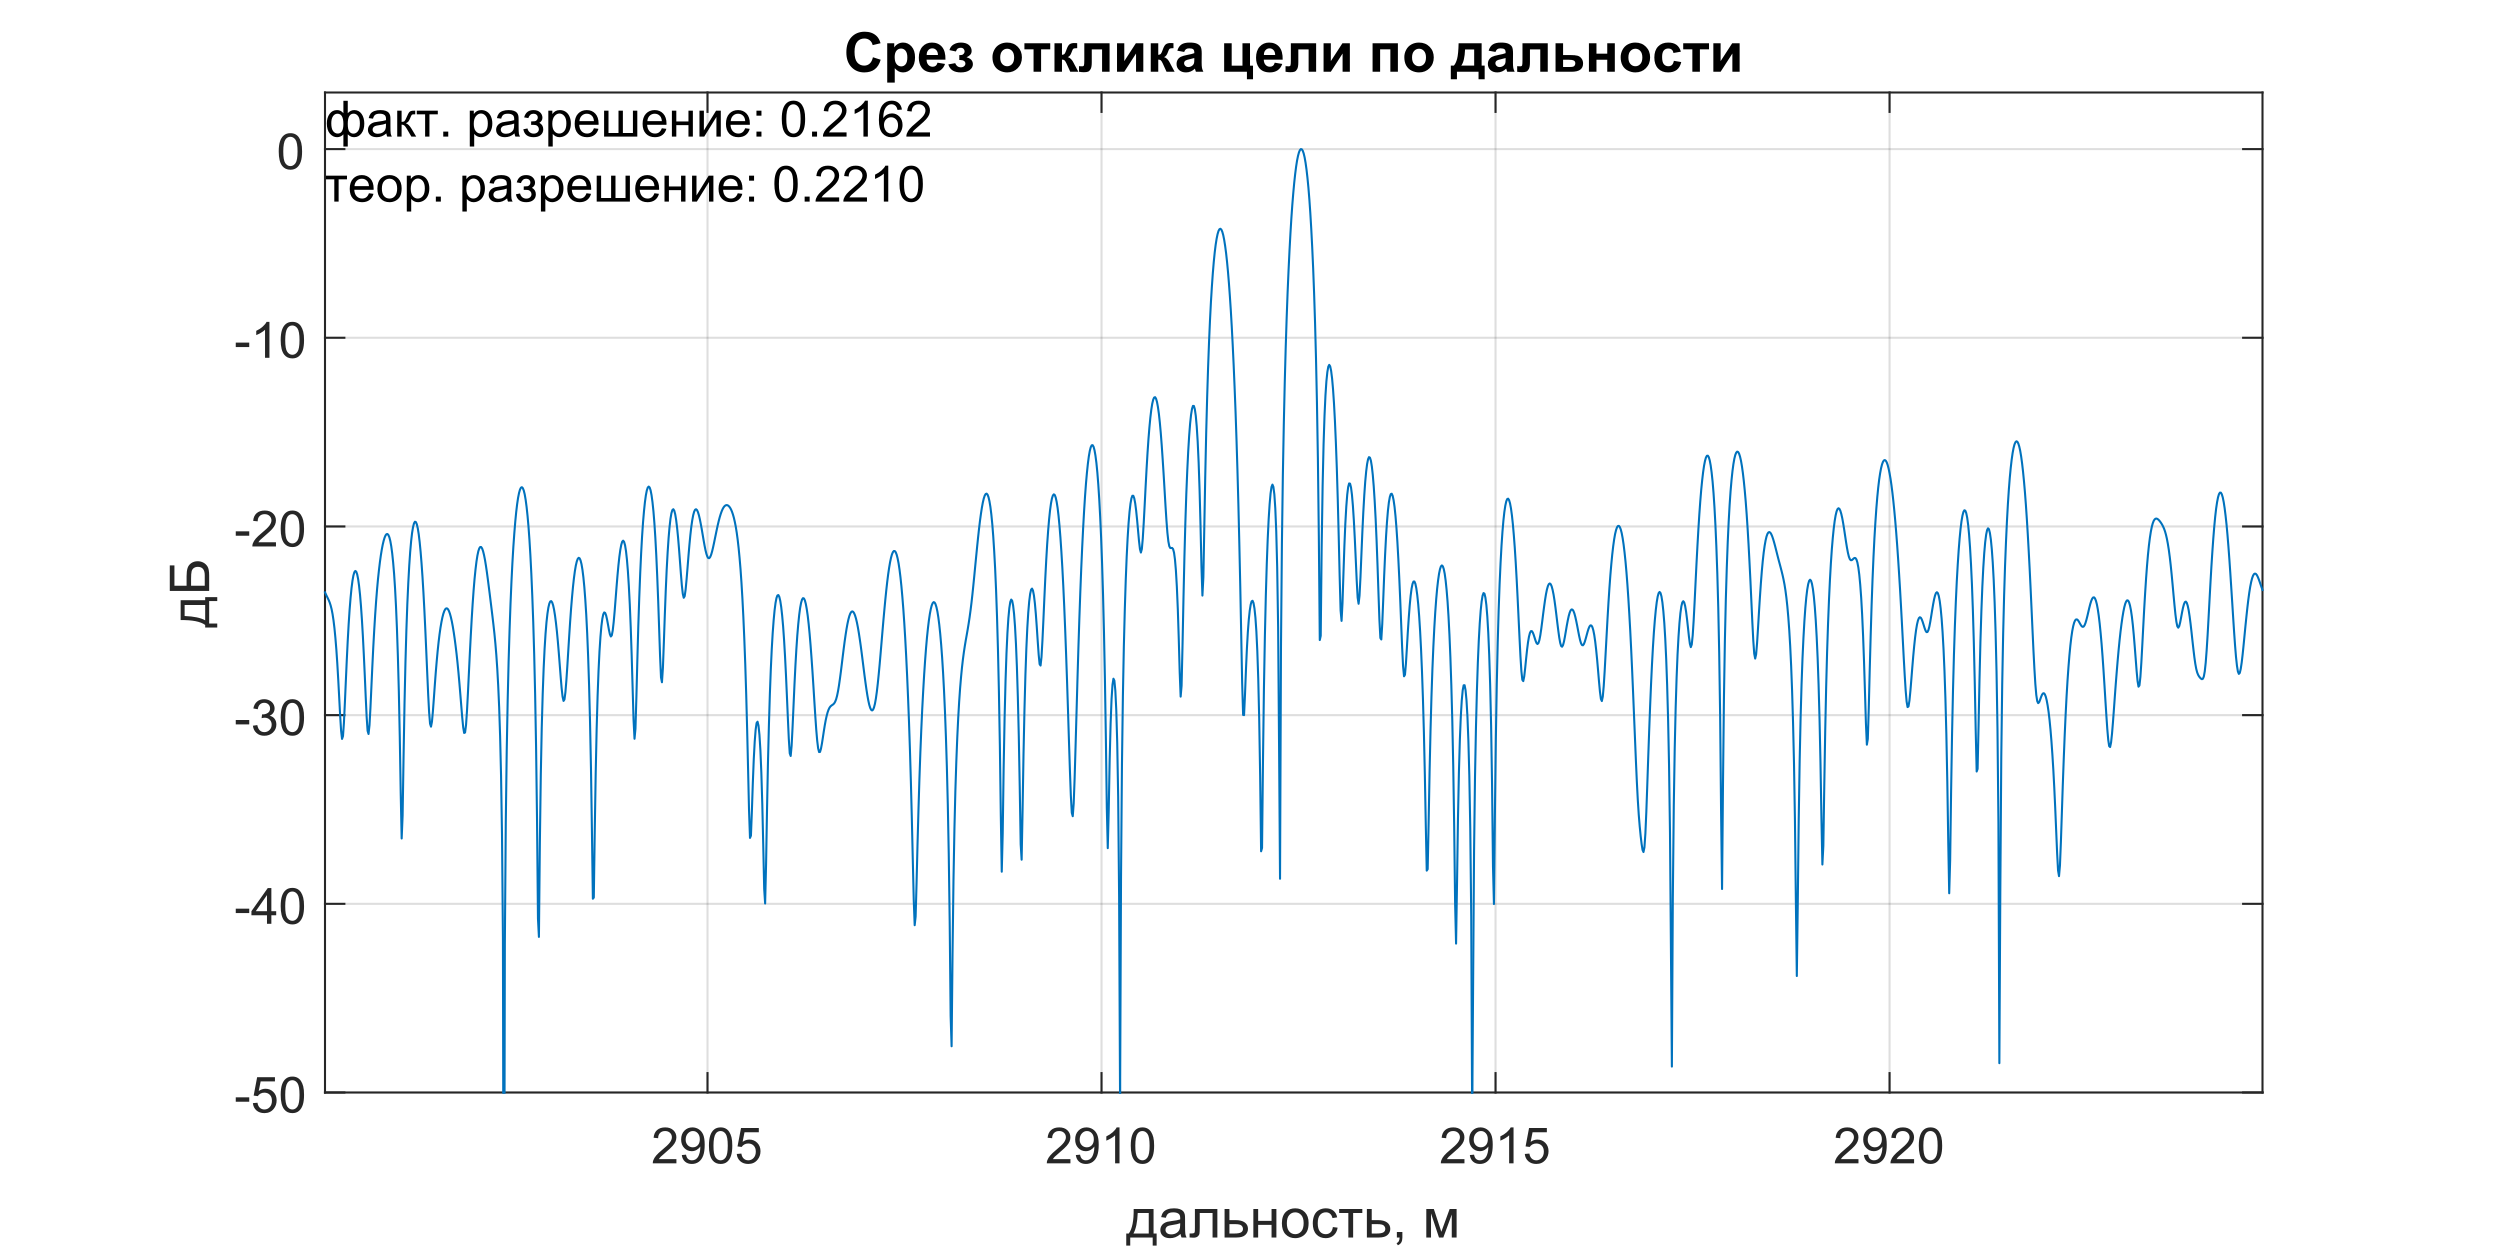 <?xml version="1.0"?>
<!DOCTYPE svg PUBLIC '-//W3C//DTD SVG 1.0//EN'
          'http://www.w3.org/TR/2001/REC-SVG-20010904/DTD/svg10.dtd'>
<svg xmlns:xlink="http://www.w3.org/1999/xlink" style="fill-opacity:1; color-rendering:auto; color-interpolation:auto; text-rendering:auto; stroke:black; stroke-linecap:square; stroke-miterlimit:10; shape-rendering:auto; stroke-opacity:1; fill:black; stroke-dasharray:none; font-weight:normal; stroke-width:1; font-family:'Dialog'; font-style:normal; stroke-linejoin:miter; font-size:12px; stroke-dashoffset:0; image-rendering:auto;" width="1000" height="500" xmlns="http://www.w3.org/2000/svg"
><rect width="100%" height="100%" fill="#808080" stroke="none"/><!--Generated by the Batik Graphics2D SVG Generator--><defs id="genericDefs"
  /><g
  ><defs id="defs1"
    ><clipPath clipPathUnits="userSpaceOnUse" id="clipPath1"
      ><path d="M0 0 L1000 0 L1000 500 L0 500 L0 0 Z"
      /></clipPath
    ></defs
    ><g style="fill:white; stroke:white;"
    ><rect x="0" y="0" width="1000" style="clip-path:url(#clipPath1); stroke:none;" height="500"
    /></g
    ><g style="fill:white; text-rendering:optimizeSpeed; color-rendering:optimizeSpeed; image-rendering:optimizeSpeed; shape-rendering:crispEdges; stroke:white; color-interpolation:sRGB;"
    ><rect x="0" width="1000" height="500" y="0" style="stroke:none;"
      /><path style="stroke:none;" d="M130 437 L905 437 L905 37 L130 37 Z"
    /></g
    ><g style="stroke-linecap:butt; fill-opacity:0.149; fill:rgb(38,38,38); text-rendering:geometricPrecision; image-rendering:optimizeQuality; color-rendering:optimizeQuality; stroke-linejoin:round; stroke:rgb(38,38,38); color-interpolation:linearRGB; stroke-width:0.833; stroke-opacity:0.149;"
    ><line y2="37" style="fill:none;" x1="283.003" x2="283.003" y1="437"
      /><line y2="37" style="fill:none;" x1="440.611" x2="440.611" y1="437"
      /><line y2="37" style="fill:none;" x1="598.219" x2="598.219" y1="437"
      /><line y2="37" style="fill:none;" x1="755.827" x2="755.827" y1="437"
      /><line y2="437" style="fill:none;" x1="905" x2="129.998" y1="437"
      /><line y2="361.528" style="fill:none;" x1="905" x2="129.998" y1="361.528"
      /><line y2="286.057" style="fill:none;" x1="905" x2="129.998" y1="286.057"
      /><line y2="210.585" style="fill:none;" x1="905" x2="129.998" y1="210.585"
      /><line y2="135.113" style="fill:none;" x1="905" x2="129.998" y1="135.113"
      /><line y2="59.642" style="fill:none;" x1="905" x2="129.998" y1="59.642"
      /><line x1="129.998" x2="905" y1="437" style="stroke-linecap:square; fill-opacity:1; fill:none; stroke-opacity:1;" y2="437"
      /><line x1="129.998" x2="905" y1="37" style="stroke-linecap:square; fill-opacity:1; fill:none; stroke-opacity:1;" y2="37"
      /><line x1="283.003" x2="283.003" y1="437" style="stroke-linecap:square; fill-opacity:1; fill:none; stroke-opacity:1;" y2="429.25"
      /><line x1="440.611" x2="440.611" y1="437" style="stroke-linecap:square; fill-opacity:1; fill:none; stroke-opacity:1;" y2="429.25"
      /><line x1="598.219" x2="598.219" y1="437" style="stroke-linecap:square; fill-opacity:1; fill:none; stroke-opacity:1;" y2="429.25"
      /><line x1="755.827" x2="755.827" y1="437" style="stroke-linecap:square; fill-opacity:1; fill:none; stroke-opacity:1;" y2="429.25"
      /><line x1="283.003" x2="283.003" y1="37" style="stroke-linecap:square; fill-opacity:1; fill:none; stroke-opacity:1;" y2="44.75"
      /><line x1="440.611" x2="440.611" y1="37" style="stroke-linecap:square; fill-opacity:1; fill:none; stroke-opacity:1;" y2="44.75"
      /><line x1="598.219" x2="598.219" y1="37" style="stroke-linecap:square; fill-opacity:1; fill:none; stroke-opacity:1;" y2="44.75"
      /><line x1="755.827" x2="755.827" y1="37" style="stroke-linecap:square; fill-opacity:1; fill:none; stroke-opacity:1;" y2="44.75"
    /></g
    ><g transform="translate(283.003,444.333)" style="font-size:20px; fill:rgb(38,38,38); text-rendering:geometricPrecision; color-rendering:optimizeQuality; image-rendering:optimizeQuality; stroke:rgb(38,38,38); color-interpolation:linearRGB;"
    ><path style="stroke:none;" d="M-12.438 19.312 L-12.438 21 L-21.891 21 Q-21.906 20.359 -21.688 19.781 Q-21.328 18.812 -20.531 17.875 Q-19.734 16.938 -18.234 15.703 Q-15.891 13.797 -15.07 12.68 Q-14.25 11.562 -14.25 10.562 Q-14.25 9.516 -15 8.797 Q-15.75 8.078 -16.953 8.078 Q-18.219 8.078 -18.984 8.844 Q-19.75 9.609 -19.75 10.953 L-21.562 10.766 Q-21.375 8.75 -20.164 7.688 Q-18.953 6.625 -16.906 6.625 Q-14.859 6.625 -13.656 7.766 Q-12.453 8.906 -12.453 10.594 Q-12.453 11.453 -12.805 12.289 Q-13.156 13.125 -13.969 14.039 Q-14.781 14.953 -16.672 16.562 Q-18.266 17.891 -18.711 18.359 Q-19.156 18.828 -19.453 19.312 L-12.438 19.312 ZM-10.283 17.688 L-8.596 17.531 Q-8.377 18.719 -7.775 19.258 Q-7.174 19.797 -6.221 19.797 Q-5.408 19.797 -4.799 19.43 Q-4.189 19.062 -3.799 18.438 Q-3.408 17.812 -3.143 16.758 Q-2.877 15.703 -2.877 14.609 Q-2.877 14.5 -2.893 14.266 Q-3.424 15.094 -4.33 15.617 Q-5.236 16.141 -6.314 16.141 Q-8.08 16.141 -9.315 14.852 Q-10.549 13.562 -10.549 11.453 Q-10.549 9.281 -9.26 7.953 Q-7.971 6.625 -6.049 6.625 Q-4.643 6.625 -3.486 7.375 Q-2.33 8.125 -1.728 9.516 Q-1.127 10.906 -1.127 13.547 Q-1.127 16.297 -1.728 17.922 Q-2.33 19.547 -3.502 20.398 Q-4.674 21.25 -6.252 21.25 Q-7.939 21.25 -9.002 20.312 Q-10.065 19.375 -10.283 17.688 ZM-3.08 11.375 Q-3.08 9.859 -3.885 8.969 Q-4.689 8.078 -5.83 8.078 Q-7.002 8.078 -7.869 9.039 Q-8.736 10 -8.736 11.516 Q-8.736 12.891 -7.916 13.742 Q-7.096 14.594 -5.877 14.594 Q-4.658 14.594 -3.869 13.742 Q-3.08 12.891 -3.08 11.375 ZM0.574 13.938 Q0.574 11.406 1.098 9.852 Q1.621 8.297 2.652 7.461 Q3.684 6.625 5.246 6.625 Q6.402 6.625 7.269 7.086 Q8.137 7.547 8.699 8.422 Q9.262 9.297 9.59 10.555 Q9.918 11.812 9.918 13.938 Q9.918 16.453 9.395 18 Q8.871 19.547 7.848 20.398 Q6.824 21.25 5.246 21.25 Q3.168 21.25 1.996 19.766 Q0.574 17.969 0.574 13.938 ZM2.387 13.938 Q2.387 17.469 3.207 18.633 Q4.027 19.797 5.246 19.797 Q6.449 19.797 7.277 18.625 Q8.105 17.453 8.105 13.938 Q8.105 10.406 7.277 9.242 Q6.449 8.078 5.231 8.078 Q4.012 8.078 3.293 9.109 Q2.387 10.406 2.387 13.938 ZM11.697 17.25 L13.541 17.094 Q13.744 18.438 14.494 19.117 Q15.244 19.797 16.307 19.797 Q17.572 19.797 18.447 18.844 Q19.322 17.891 19.322 16.297 Q19.322 14.797 18.479 13.93 Q17.635 13.062 16.275 13.062 Q15.416 13.062 14.736 13.445 Q14.057 13.828 13.666 14.453 L12.01 14.234 L13.4 6.875 L20.525 6.875 L20.525 8.562 L14.807 8.562 L14.041 12.406 Q15.322 11.5 16.744 11.5 Q18.619 11.5 19.908 12.805 Q21.197 14.109 21.197 16.141 Q21.197 18.094 20.057 19.5 Q18.682 21.25 16.307 21.25 Q14.354 21.25 13.111 20.156 Q11.869 19.062 11.697 17.25 Z"
    /></g
    ><g transform="translate(440.611,444.333)" style="font-size:20px; fill:rgb(38,38,38); text-rendering:geometricPrecision; color-rendering:optimizeQuality; image-rendering:optimizeQuality; stroke:rgb(38,38,38); color-interpolation:linearRGB;"
    ><path style="stroke:none;" d="M-12.438 19.312 L-12.438 21 L-21.891 21 Q-21.906 20.359 -21.688 19.781 Q-21.328 18.812 -20.531 17.875 Q-19.734 16.938 -18.234 15.703 Q-15.891 13.797 -15.07 12.68 Q-14.25 11.562 -14.25 10.562 Q-14.25 9.516 -15 8.797 Q-15.75 8.078 -16.953 8.078 Q-18.219 8.078 -18.984 8.844 Q-19.75 9.609 -19.75 10.953 L-21.562 10.766 Q-21.375 8.75 -20.164 7.688 Q-18.953 6.625 -16.906 6.625 Q-14.859 6.625 -13.656 7.766 Q-12.453 8.906 -12.453 10.594 Q-12.453 11.453 -12.805 12.289 Q-13.156 13.125 -13.969 14.039 Q-14.781 14.953 -16.672 16.562 Q-18.266 17.891 -18.711 18.359 Q-19.156 18.828 -19.453 19.312 L-12.438 19.312 ZM-10.283 17.688 L-8.596 17.531 Q-8.377 18.719 -7.775 19.258 Q-7.174 19.797 -6.221 19.797 Q-5.408 19.797 -4.799 19.43 Q-4.189 19.062 -3.799 18.438 Q-3.408 17.812 -3.143 16.758 Q-2.877 15.703 -2.877 14.609 Q-2.877 14.5 -2.893 14.266 Q-3.424 15.094 -4.33 15.617 Q-5.236 16.141 -6.314 16.141 Q-8.08 16.141 -9.315 14.852 Q-10.549 13.562 -10.549 11.453 Q-10.549 9.281 -9.26 7.953 Q-7.971 6.625 -6.049 6.625 Q-4.643 6.625 -3.486 7.375 Q-2.33 8.125 -1.728 9.516 Q-1.127 10.906 -1.127 13.547 Q-1.127 16.297 -1.728 17.922 Q-2.33 19.547 -3.502 20.398 Q-4.674 21.25 -6.252 21.25 Q-7.939 21.25 -9.002 20.312 Q-10.065 19.375 -10.283 17.688 ZM-3.08 11.375 Q-3.08 9.859 -3.885 8.969 Q-4.689 8.078 -5.83 8.078 Q-7.002 8.078 -7.869 9.039 Q-8.736 10 -8.736 11.516 Q-8.736 12.891 -7.916 13.742 Q-7.096 14.594 -5.877 14.594 Q-4.658 14.594 -3.869 13.742 Q-3.08 12.891 -3.08 11.375 ZM7.199 21 L5.434 21 L5.434 9.797 Q4.809 10.406 3.777 11.008 Q2.746 11.609 1.918 11.922 L1.918 10.219 Q3.402 9.531 4.504 8.539 Q5.606 7.547 6.059 6.625 L7.199 6.625 L7.199 21 ZM11.697 13.938 Q11.697 11.406 12.221 9.852 Q12.744 8.297 13.775 7.461 Q14.807 6.625 16.369 6.625 Q17.525 6.625 18.393 7.086 Q19.26 7.547 19.822 8.422 Q20.385 9.297 20.713 10.555 Q21.041 11.812 21.041 13.938 Q21.041 16.453 20.518 18 Q19.994 19.547 18.971 20.398 Q17.947 21.25 16.369 21.25 Q14.291 21.25 13.119 19.766 Q11.697 17.969 11.697 13.938 ZM13.51 13.938 Q13.51 17.469 14.33 18.633 Q15.15 19.797 16.369 19.797 Q17.572 19.797 18.4 18.625 Q19.229 17.453 19.229 13.938 Q19.229 10.406 18.4 9.242 Q17.572 8.078 16.354 8.078 Q15.135 8.078 14.416 9.109 Q13.51 10.406 13.51 13.938 Z"
    /></g
    ><g transform="translate(598.219,444.333)" style="font-size:20px; fill:rgb(38,38,38); text-rendering:geometricPrecision; color-rendering:optimizeQuality; image-rendering:optimizeQuality; stroke:rgb(38,38,38); color-interpolation:linearRGB;"
    ><path style="stroke:none;" d="M-12.438 19.312 L-12.438 21 L-21.891 21 Q-21.906 20.359 -21.688 19.781 Q-21.328 18.812 -20.531 17.875 Q-19.734 16.938 -18.234 15.703 Q-15.891 13.797 -15.07 12.68 Q-14.25 11.562 -14.25 10.562 Q-14.25 9.516 -15 8.797 Q-15.75 8.078 -16.953 8.078 Q-18.219 8.078 -18.984 8.844 Q-19.75 9.609 -19.75 10.953 L-21.562 10.766 Q-21.375 8.75 -20.164 7.688 Q-18.953 6.625 -16.906 6.625 Q-14.859 6.625 -13.656 7.766 Q-12.453 8.906 -12.453 10.594 Q-12.453 11.453 -12.805 12.289 Q-13.156 13.125 -13.969 14.039 Q-14.781 14.953 -16.672 16.562 Q-18.266 17.891 -18.711 18.359 Q-19.156 18.828 -19.453 19.312 L-12.438 19.312 ZM-10.283 17.688 L-8.596 17.531 Q-8.377 18.719 -7.775 19.258 Q-7.174 19.797 -6.221 19.797 Q-5.408 19.797 -4.799 19.43 Q-4.189 19.062 -3.799 18.438 Q-3.408 17.812 -3.143 16.758 Q-2.877 15.703 -2.877 14.609 Q-2.877 14.5 -2.893 14.266 Q-3.424 15.094 -4.33 15.617 Q-5.236 16.141 -6.314 16.141 Q-8.08 16.141 -9.315 14.852 Q-10.549 13.562 -10.549 11.453 Q-10.549 9.281 -9.26 7.953 Q-7.971 6.625 -6.049 6.625 Q-4.643 6.625 -3.486 7.375 Q-2.33 8.125 -1.728 9.516 Q-1.127 10.906 -1.127 13.547 Q-1.127 16.297 -1.728 17.922 Q-2.33 19.547 -3.502 20.398 Q-4.674 21.25 -6.252 21.25 Q-7.939 21.25 -9.002 20.312 Q-10.065 19.375 -10.283 17.688 ZM-3.08 11.375 Q-3.08 9.859 -3.885 8.969 Q-4.689 8.078 -5.83 8.078 Q-7.002 8.078 -7.869 9.039 Q-8.736 10 -8.736 11.516 Q-8.736 12.891 -7.916 13.742 Q-7.096 14.594 -5.877 14.594 Q-4.658 14.594 -3.869 13.742 Q-3.08 12.891 -3.08 11.375 ZM7.199 21 L5.434 21 L5.434 9.797 Q4.809 10.406 3.777 11.008 Q2.746 11.609 1.918 11.922 L1.918 10.219 Q3.402 9.531 4.504 8.539 Q5.606 7.547 6.059 6.625 L7.199 6.625 L7.199 21 ZM11.697 17.25 L13.541 17.094 Q13.744 18.438 14.494 19.117 Q15.244 19.797 16.307 19.797 Q17.572 19.797 18.447 18.844 Q19.322 17.891 19.322 16.297 Q19.322 14.797 18.479 13.93 Q17.635 13.062 16.275 13.062 Q15.416 13.062 14.736 13.445 Q14.057 13.828 13.666 14.453 L12.01 14.234 L13.4 6.875 L20.525 6.875 L20.525 8.562 L14.807 8.562 L14.041 12.406 Q15.322 11.5 16.744 11.5 Q18.619 11.5 19.908 12.805 Q21.197 14.109 21.197 16.141 Q21.197 18.094 20.057 19.5 Q18.682 21.25 16.307 21.25 Q14.354 21.25 13.111 20.156 Q11.869 19.062 11.697 17.25 Z"
    /></g
    ><g transform="translate(755.827,444.333)" style="font-size:20px; fill:rgb(38,38,38); text-rendering:geometricPrecision; color-rendering:optimizeQuality; image-rendering:optimizeQuality; stroke:rgb(38,38,38); color-interpolation:linearRGB;"
    ><path style="stroke:none;" d="M-12.438 19.312 L-12.438 21 L-21.891 21 Q-21.906 20.359 -21.688 19.781 Q-21.328 18.812 -20.531 17.875 Q-19.734 16.938 -18.234 15.703 Q-15.891 13.797 -15.07 12.68 Q-14.25 11.562 -14.25 10.562 Q-14.25 9.516 -15 8.797 Q-15.75 8.078 -16.953 8.078 Q-18.219 8.078 -18.984 8.844 Q-19.75 9.609 -19.75 10.953 L-21.562 10.766 Q-21.375 8.75 -20.164 7.688 Q-18.953 6.625 -16.906 6.625 Q-14.859 6.625 -13.656 7.766 Q-12.453 8.906 -12.453 10.594 Q-12.453 11.453 -12.805 12.289 Q-13.156 13.125 -13.969 14.039 Q-14.781 14.953 -16.672 16.562 Q-18.266 17.891 -18.711 18.359 Q-19.156 18.828 -19.453 19.312 L-12.438 19.312 ZM-10.283 17.688 L-8.596 17.531 Q-8.377 18.719 -7.775 19.258 Q-7.174 19.797 -6.221 19.797 Q-5.408 19.797 -4.799 19.43 Q-4.189 19.062 -3.799 18.438 Q-3.408 17.812 -3.143 16.758 Q-2.877 15.703 -2.877 14.609 Q-2.877 14.5 -2.893 14.266 Q-3.424 15.094 -4.33 15.617 Q-5.236 16.141 -6.314 16.141 Q-8.08 16.141 -9.315 14.852 Q-10.549 13.562 -10.549 11.453 Q-10.549 9.281 -9.26 7.953 Q-7.971 6.625 -6.049 6.625 Q-4.643 6.625 -3.486 7.375 Q-2.33 8.125 -1.728 9.516 Q-1.127 10.906 -1.127 13.547 Q-1.127 16.297 -1.728 17.922 Q-2.33 19.547 -3.502 20.398 Q-4.674 21.25 -6.252 21.25 Q-7.939 21.25 -9.002 20.312 Q-10.065 19.375 -10.283 17.688 ZM-3.08 11.375 Q-3.08 9.859 -3.885 8.969 Q-4.689 8.078 -5.83 8.078 Q-7.002 8.078 -7.869 9.039 Q-8.736 10 -8.736 11.516 Q-8.736 12.891 -7.916 13.742 Q-7.096 14.594 -5.877 14.594 Q-4.658 14.594 -3.869 13.742 Q-3.08 12.891 -3.08 11.375 ZM9.809 19.312 L9.809 21 L0.355 21 Q0.34 20.359 0.559 19.781 Q0.918 18.812 1.715 17.875 Q2.512 16.938 4.012 15.703 Q6.356 13.797 7.176 12.68 Q7.996 11.562 7.996 10.562 Q7.996 9.516 7.246 8.797 Q6.496 8.078 5.293 8.078 Q4.027 8.078 3.262 8.844 Q2.496 9.609 2.496 10.953 L0.684 10.766 Q0.871 8.75 2.082 7.688 Q3.293 6.625 5.34 6.625 Q7.387 6.625 8.59 7.766 Q9.793 8.906 9.793 10.594 Q9.793 11.453 9.441 12.289 Q9.09 13.125 8.277 14.039 Q7.465 14.953 5.574 16.562 Q3.981 17.891 3.535 18.359 Q3.09 18.828 2.793 19.312 L9.809 19.312 ZM11.697 13.938 Q11.697 11.406 12.221 9.852 Q12.744 8.297 13.775 7.461 Q14.807 6.625 16.369 6.625 Q17.525 6.625 18.393 7.086 Q19.26 7.547 19.822 8.422 Q20.385 9.297 20.713 10.555 Q21.041 11.812 21.041 13.938 Q21.041 16.453 20.518 18 Q19.994 19.547 18.971 20.398 Q17.947 21.25 16.369 21.25 Q14.291 21.25 13.119 19.766 Q11.697 17.969 11.697 13.938 ZM13.51 13.938 Q13.51 17.469 14.33 18.633 Q15.15 19.797 16.369 19.797 Q17.572 19.797 18.4 18.625 Q19.229 17.453 19.229 13.938 Q19.229 10.406 18.4 9.242 Q17.572 8.078 16.354 8.078 Q15.135 8.078 14.416 9.109 Q13.51 10.406 13.51 13.938 Z"
    /></g
    ><g transform="translate(517.499,472)" style="font-size:22px; fill:rgb(38,38,38); text-rendering:geometricPrecision; color-rendering:optimizeQuality; image-rendering:optimizeQuality; stroke:rgb(38,38,38); color-interpolation:linearRGB;"
    ><path style="stroke:none;" d="M-64.031 11.594 L-56.078 11.594 L-56.078 21.406 L-54.844 21.406 L-54.844 26.234 L-56.422 26.234 L-56.422 23 L-65.406 23 L-65.406 26.234 L-67 26.234 L-67 21.406 L-65.984 21.406 Q-63.938 18.641 -64.031 11.594 ZM-62.406 13.188 Q-62.625 18.75 -64.125 21.406 L-58 21.406 L-58 13.188 L-62.406 13.188 ZM-45.273 21.594 Q-46.335 22.5 -47.335 22.883 Q-48.335 23.266 -49.476 23.266 Q-51.351 23.266 -52.358 22.344 Q-53.366 21.422 -53.366 19.984 Q-53.366 19.156 -52.983 18.461 Q-52.601 17.766 -51.983 17.352 Q-51.366 16.938 -50.601 16.719 Q-50.023 16.562 -48.882 16.422 Q-46.538 16.141 -45.429 15.766 Q-45.413 15.359 -45.413 15.25 Q-45.413 14.078 -45.96 13.594 Q-46.71 12.938 -48.163 12.938 Q-49.538 12.938 -50.187 13.414 Q-50.835 13.891 -51.148 15.109 L-53.038 14.844 Q-52.773 13.625 -52.187 12.883 Q-51.601 12.141 -50.483 11.734 Q-49.366 11.328 -47.882 11.328 Q-46.429 11.328 -45.515 11.672 Q-44.601 12.016 -44.171 12.539 Q-43.741 13.062 -43.569 13.859 Q-43.476 14.359 -43.476 15.641 L-43.476 18.219 Q-43.476 20.922 -43.351 21.633 Q-43.226 22.344 -42.866 23 L-44.882 23 Q-45.179 22.391 -45.273 21.594 ZM-45.429 17.281 Q-46.476 17.703 -48.585 18 Q-49.773 18.172 -50.273 18.391 Q-50.773 18.609 -51.038 19.023 Q-51.304 19.438 -51.304 19.938 Q-51.304 20.719 -50.718 21.234 Q-50.132 21.75 -49.007 21.75 Q-47.882 21.75 -47.015 21.258 Q-46.148 20.766 -45.741 19.922 Q-45.429 19.266 -45.429 17.984 L-45.429 17.281 ZM-39.537 11.594 L-30.553 11.594 L-30.553 23 L-32.475 23 L-32.475 13.188 L-37.6 13.188 L-37.6 18.875 Q-37.6 20.859 -37.725 21.492 Q-37.85 22.125 -38.435 22.602 Q-39.022 23.078 -40.115 23.078 Q-40.787 23.078 -41.662 22.984 L-41.662 21.375 L-40.818 21.375 Q-40.225 21.375 -39.967 21.25 Q-39.709 21.125 -39.623 20.859 Q-39.537 20.594 -39.537 19.109 L-39.537 11.594 ZM-27.669 11.594 L-25.731 11.594 L-25.731 16.047 L-23.294 16.047 Q-20.888 16.047 -19.599 16.977 Q-18.31 17.906 -18.31 19.547 Q-18.31 20.969 -19.388 21.984 Q-20.466 23 -22.841 23 L-27.669 23 L-27.669 11.594 ZM-25.731 21.406 L-23.716 21.406 Q-21.872 21.406 -21.091 20.953 Q-20.31 20.5 -20.31 19.547 Q-20.31 18.812 -20.888 18.234 Q-21.466 17.656 -23.45 17.656 L-25.731 17.656 L-25.731 21.406 ZM-16.16 11.594 L-14.238 11.594 L-14.238 16.344 L-8.879 16.344 L-8.879 11.594 L-6.941 11.594 L-6.941 23 L-8.879 23 L-8.879 17.938 L-14.238 17.938 L-14.238 23 L-16.16 23 L-16.16 11.594 ZM-4.745 17.297 Q-4.745 14.125 -2.979 12.594 Q-1.511 11.328 0.599 11.328 Q2.958 11.328 4.45 12.875 Q5.942 14.422 5.942 17.141 Q5.942 19.344 5.278 20.602 Q4.614 21.859 3.356 22.562 Q2.099 23.266 0.599 23.266 Q-1.792 23.266 -3.269 21.727 Q-4.745 20.188 -4.745 17.297 ZM-2.761 17.297 Q-2.761 19.484 -1.808 20.578 Q-0.855 21.672 0.599 21.672 Q2.036 21.672 2.997 20.57 Q3.958 19.469 3.958 17.234 Q3.958 15.109 2.997 14.023 Q2.036 12.938 0.599 12.938 Q-0.855 12.938 -1.808 14.023 Q-2.761 15.109 -2.761 17.297 ZM15.646 18.828 L17.553 19.062 Q17.24 21.031 15.959 22.148 Q14.678 23.266 12.803 23.266 Q10.459 23.266 9.037 21.734 Q7.615 20.203 7.615 17.344 Q7.615 15.484 8.225 14.102 Q8.834 12.719 10.092 12.023 Q11.35 11.328 12.818 11.328 Q14.678 11.328 15.857 12.273 Q17.037 13.219 17.365 14.938 L15.49 15.234 Q15.225 14.078 14.537 13.5 Q13.85 12.922 12.896 12.922 Q11.428 12.922 10.514 13.969 Q9.6 15.016 9.6 17.281 Q9.6 19.578 10.482 20.625 Q11.365 21.672 12.787 21.672 Q13.928 21.672 14.685 20.969 Q15.443 20.266 15.646 18.828 ZM18.162 11.594 L27.428 11.594 L27.428 13.188 L23.756 13.188 L23.756 23 L21.834 23 L21.834 13.188 L18.162 13.188 L18.162 11.594 ZM29.254 11.594 L31.191 11.594 L31.191 16.047 L33.629 16.047 Q36.035 16.047 37.324 16.977 Q38.613 17.906 38.613 19.547 Q38.613 20.969 37.535 21.984 Q36.457 23 34.082 23 L29.254 23 L29.254 11.594 ZM31.191 21.406 L33.207 21.406 Q35.051 21.406 35.832 20.953 Q36.613 20.5 36.613 19.547 Q36.613 18.812 36.035 18.234 Q35.457 17.656 33.473 17.656 L31.191 17.656 L31.191 21.406 ZM41.247 23 L41.247 20.797 L43.45 20.797 L43.45 23 Q43.45 24.219 43.02 24.961 Q42.591 25.703 41.653 26.109 L41.122 25.281 Q41.731 25.016 42.02 24.5 Q42.31 23.984 42.341 23 L41.247 23 ZM53.019 11.594 L56.034 11.594 L59.034 20.719 L62.362 11.594 L65.144 11.594 L65.144 23 L63.206 23 L63.206 13.812 L59.831 23 L58.097 23 L54.909 13.375 L54.909 23 L53.019 23 L53.019 11.594 Z"
    /></g
    ><g style="fill:rgb(38,38,38); text-rendering:geometricPrecision; image-rendering:optimizeQuality; color-rendering:optimizeQuality; stroke-linejoin:round; stroke:rgb(38,38,38); color-interpolation:linearRGB; stroke-width:0.833;"
    ><line y2="37" style="fill:none;" x1="129.998" x2="129.998" y1="437"
      /><line y2="37" style="fill:none;" x1="905" x2="905" y1="437"
      /><line y2="437" style="fill:none;" x1="129.998" x2="137.747" y1="437"
      /><line y2="361.528" style="fill:none;" x1="129.998" x2="137.747" y1="361.528"
      /><line y2="286.057" style="fill:none;" x1="129.998" x2="137.747" y1="286.057"
      /><line y2="210.585" style="fill:none;" x1="129.998" x2="137.747" y1="210.585"
      /><line y2="135.113" style="fill:none;" x1="129.998" x2="137.747" y1="135.113"
      /><line y2="59.642" style="fill:none;" x1="129.998" x2="137.747" y1="59.642"
      /><line y2="437" style="fill:none;" x1="905" x2="897.251" y1="437"
      /><line y2="361.528" style="fill:none;" x1="905" x2="897.251" y1="361.528"
      /><line y2="286.057" style="fill:none;" x1="905" x2="897.251" y1="286.057"
      /><line y2="210.585" style="fill:none;" x1="905" x2="897.251" y1="210.585"
      /><line y2="135.113" style="fill:none;" x1="905" x2="897.251" y1="135.113"
      /><line y2="59.642" style="fill:none;" x1="905" x2="897.251" y1="59.642"
    /></g
    ><g transform="translate(122.664,437)" style="font-size:20px; fill:rgb(38,38,38); text-rendering:geometricPrecision; color-rendering:optimizeQuality; image-rendering:optimizeQuality; stroke:rgb(38,38,38); color-interpolation:linearRGB;"
    ><path style="stroke:none;" d="M-28.359 3.703 L-28.359 1.938 L-22.969 1.938 L-22.969 3.703 L-28.359 3.703 ZM-21.512 4.25 L-19.668 4.094 Q-19.465 5.438 -18.715 6.117 Q-17.965 6.797 -16.902 6.797 Q-15.637 6.797 -14.762 5.844 Q-13.887 4.891 -13.887 3.297 Q-13.887 1.797 -14.73 0.93 Q-15.574 0.062 -16.934 0.062 Q-17.793 0.062 -18.473 0.445 Q-19.152 0.828 -19.543 1.453 L-21.199 1.234 L-19.809 -6.125 L-12.684 -6.125 L-12.684 -4.438 L-18.402 -4.438 L-19.168 -0.594 Q-17.887 -1.5 -16.465 -1.5 Q-14.59 -1.5 -13.301 -0.195 Q-12.012 1.109 -12.012 3.141 Q-12.012 5.094 -13.152 6.5 Q-14.527 8.25 -16.902 8.25 Q-18.855 8.25 -20.098 7.156 Q-21.34 6.062 -21.512 4.25 ZM-10.389 0.938 Q-10.389 -1.594 -9.865 -3.148 Q-9.342 -4.703 -8.31 -5.539 Q-7.279 -6.375 -5.717 -6.375 Q-4.561 -6.375 -3.693 -5.914 Q-2.826 -5.453 -2.264 -4.578 Q-1.701 -3.703 -1.373 -2.445 Q-1.045 -1.188 -1.045 0.938 Q-1.045 3.453 -1.568 5 Q-2.092 6.547 -3.115 7.398 Q-4.139 8.25 -5.717 8.25 Q-7.795 8.25 -8.967 6.766 Q-10.389 4.969 -10.389 0.938 ZM-8.576 0.938 Q-8.576 4.469 -7.756 5.633 Q-6.936 6.797 -5.717 6.797 Q-4.514 6.797 -3.686 5.625 Q-2.857 4.453 -2.857 0.938 Q-2.857 -2.594 -3.686 -3.758 Q-4.514 -4.922 -5.732 -4.922 Q-6.951 -4.922 -7.67 -3.891 Q-8.576 -2.594 -8.576 0.938 Z"
    /></g
    ><g transform="translate(122.664,361.528)" style="font-size:20px; fill:rgb(38,38,38); text-rendering:geometricPrecision; color-rendering:optimizeQuality; image-rendering:optimizeQuality; stroke:rgb(38,38,38); color-interpolation:linearRGB;"
    ><path style="stroke:none;" d="M-28.359 3.703 L-28.359 1.938 L-22.969 1.938 L-22.969 3.703 L-28.359 3.703 ZM-15.871 8 L-15.871 4.578 L-22.09 4.578 L-22.09 2.953 L-15.559 -6.312 L-14.121 -6.312 L-14.121 2.953 L-12.184 2.953 L-12.184 4.578 L-14.121 4.578 L-14.121 8 L-15.871 8 ZM-15.871 2.953 L-15.871 -3.5 L-20.355 2.953 L-15.871 2.953 ZM-10.389 0.938 Q-10.389 -1.594 -9.865 -3.148 Q-9.342 -4.703 -8.31 -5.539 Q-7.279 -6.375 -5.717 -6.375 Q-4.561 -6.375 -3.693 -5.914 Q-2.826 -5.453 -2.264 -4.578 Q-1.701 -3.703 -1.373 -2.445 Q-1.045 -1.188 -1.045 0.938 Q-1.045 3.453 -1.568 5 Q-2.092 6.547 -3.115 7.398 Q-4.139 8.25 -5.717 8.25 Q-7.795 8.25 -8.967 6.766 Q-10.389 4.969 -10.389 0.938 ZM-8.576 0.938 Q-8.576 4.469 -7.756 5.633 Q-6.936 6.797 -5.717 6.797 Q-4.514 6.797 -3.686 5.625 Q-2.857 4.453 -2.857 0.938 Q-2.857 -2.594 -3.686 -3.758 Q-4.514 -4.922 -5.732 -4.922 Q-6.951 -4.922 -7.67 -3.891 Q-8.576 -2.594 -8.576 0.938 Z"
    /></g
    ><g transform="translate(122.664,286.057)" style="font-size:20px; fill:rgb(38,38,38); text-rendering:geometricPrecision; color-rendering:optimizeQuality; image-rendering:optimizeQuality; stroke:rgb(38,38,38); color-interpolation:linearRGB;"
    ><path style="stroke:none;" d="M-28.359 3.703 L-28.359 1.938 L-22.969 1.938 L-22.969 3.703 L-28.359 3.703 ZM-21.496 4.219 L-19.746 3.984 Q-19.434 5.484 -18.707 6.141 Q-17.98 6.797 -16.934 6.797 Q-15.699 6.797 -14.848 5.938 Q-13.996 5.078 -13.996 3.812 Q-13.996 2.594 -14.785 1.812 Q-15.574 1.031 -16.793 1.031 Q-17.293 1.031 -18.027 1.219 L-17.84 -0.328 Q-17.668 -0.297 -17.559 -0.297 Q-16.434 -0.297 -15.535 -0.883 Q-14.637 -1.469 -14.637 -2.688 Q-14.637 -3.656 -15.293 -4.297 Q-15.949 -4.938 -16.98 -4.938 Q-17.996 -4.938 -18.684 -4.289 Q-19.371 -3.641 -19.559 -2.359 L-21.324 -2.672 Q-20.996 -4.438 -19.855 -5.406 Q-18.715 -6.375 -17.012 -6.375 Q-15.84 -6.375 -14.855 -5.875 Q-13.871 -5.375 -13.348 -4.5 Q-12.824 -3.625 -12.824 -2.656 Q-12.824 -1.734 -13.324 -0.969 Q-13.824 -0.203 -14.793 0.25 Q-13.527 0.531 -12.824 1.461 Q-12.121 2.391 -12.121 3.766 Q-12.121 5.641 -13.488 6.945 Q-14.855 8.25 -16.949 8.25 Q-18.84 8.25 -20.082 7.125 Q-21.324 6 -21.496 4.219 ZM-10.389 0.938 Q-10.389 -1.594 -9.865 -3.148 Q-9.342 -4.703 -8.31 -5.539 Q-7.279 -6.375 -5.717 -6.375 Q-4.561 -6.375 -3.693 -5.914 Q-2.826 -5.453 -2.264 -4.578 Q-1.701 -3.703 -1.373 -2.445 Q-1.045 -1.188 -1.045 0.938 Q-1.045 3.453 -1.568 5 Q-2.092 6.547 -3.115 7.398 Q-4.139 8.25 -5.717 8.25 Q-7.795 8.25 -8.967 6.766 Q-10.389 4.969 -10.389 0.938 ZM-8.576 0.938 Q-8.576 4.469 -7.756 5.633 Q-6.936 6.797 -5.717 6.797 Q-4.514 6.797 -3.686 5.625 Q-2.857 4.453 -2.857 0.938 Q-2.857 -2.594 -3.686 -3.758 Q-4.514 -4.922 -5.732 -4.922 Q-6.951 -4.922 -7.67 -3.891 Q-8.576 -2.594 -8.576 0.938 Z"
    /></g
    ><g transform="translate(122.664,210.585)" style="font-size:20px; fill:rgb(38,38,38); text-rendering:geometricPrecision; color-rendering:optimizeQuality; image-rendering:optimizeQuality; stroke:rgb(38,38,38); color-interpolation:linearRGB;"
    ><path style="stroke:none;" d="M-28.359 3.703 L-28.359 1.938 L-22.969 1.938 L-22.969 3.703 L-28.359 3.703 ZM-12.277 6.312 L-12.277 8 L-21.73 8 Q-21.746 7.359 -21.527 6.781 Q-21.168 5.812 -20.371 4.875 Q-19.574 3.938 -18.074 2.703 Q-15.73 0.797 -14.91 -0.32 Q-14.09 -1.438 -14.09 -2.438 Q-14.09 -3.484 -14.84 -4.203 Q-15.59 -4.922 -16.793 -4.922 Q-18.059 -4.922 -18.824 -4.156 Q-19.59 -3.391 -19.59 -2.047 L-21.402 -2.234 Q-21.215 -4.25 -20.004 -5.312 Q-18.793 -6.375 -16.746 -6.375 Q-14.699 -6.375 -13.496 -5.234 Q-12.293 -4.094 -12.293 -2.406 Q-12.293 -1.547 -12.645 -0.711 Q-12.996 0.125 -13.809 1.039 Q-14.621 1.953 -16.512 3.562 Q-18.105 4.891 -18.551 5.359 Q-18.996 5.828 -19.293 6.312 L-12.277 6.312 ZM-10.389 0.938 Q-10.389 -1.594 -9.865 -3.148 Q-9.342 -4.703 -8.31 -5.539 Q-7.279 -6.375 -5.717 -6.375 Q-4.561 -6.375 -3.693 -5.914 Q-2.826 -5.453 -2.264 -4.578 Q-1.701 -3.703 -1.373 -2.445 Q-1.045 -1.188 -1.045 0.938 Q-1.045 3.453 -1.568 5 Q-2.092 6.547 -3.115 7.398 Q-4.139 8.25 -5.717 8.25 Q-7.795 8.25 -8.967 6.766 Q-10.389 4.969 -10.389 0.938 ZM-8.576 0.938 Q-8.576 4.469 -7.756 5.633 Q-6.936 6.797 -5.717 6.797 Q-4.514 6.797 -3.686 5.625 Q-2.857 4.453 -2.857 0.938 Q-2.857 -2.594 -3.686 -3.758 Q-4.514 -4.922 -5.732 -4.922 Q-6.951 -4.922 -7.67 -3.891 Q-8.576 -2.594 -8.576 0.938 Z"
    /></g
    ><g transform="translate(122.664,135.113)" style="font-size:20px; fill:rgb(38,38,38); text-rendering:geometricPrecision; color-rendering:optimizeQuality; image-rendering:optimizeQuality; stroke:rgb(38,38,38); color-interpolation:linearRGB;"
    ><path style="stroke:none;" d="M-28.359 3.703 L-28.359 1.938 L-22.969 1.938 L-22.969 3.703 L-28.359 3.703 ZM-14.887 8 L-16.652 8 L-16.652 -3.203 Q-17.277 -2.594 -18.309 -1.992 Q-19.34 -1.391 -20.168 -1.078 L-20.168 -2.781 Q-18.684 -3.469 -17.582 -4.461 Q-16.48 -5.453 -16.027 -6.375 L-14.887 -6.375 L-14.887 8 ZM-10.389 0.938 Q-10.389 -1.594 -9.865 -3.148 Q-9.342 -4.703 -8.31 -5.539 Q-7.279 -6.375 -5.717 -6.375 Q-4.561 -6.375 -3.693 -5.914 Q-2.826 -5.453 -2.264 -4.578 Q-1.701 -3.703 -1.373 -2.445 Q-1.045 -1.188 -1.045 0.938 Q-1.045 3.453 -1.568 5 Q-2.092 6.547 -3.115 7.398 Q-4.139 8.25 -5.717 8.25 Q-7.795 8.25 -8.967 6.766 Q-10.389 4.969 -10.389 0.938 ZM-8.576 0.938 Q-8.576 4.469 -7.756 5.633 Q-6.936 6.797 -5.717 6.797 Q-4.514 6.797 -3.686 5.625 Q-2.857 4.453 -2.857 0.938 Q-2.857 -2.594 -3.686 -3.758 Q-4.514 -4.922 -5.732 -4.922 Q-6.951 -4.922 -7.67 -3.891 Q-8.576 -2.594 -8.576 0.938 Z"
    /></g
    ><g transform="translate(122.664,59.642)" style="font-size:20px; fill:rgb(38,38,38); text-rendering:geometricPrecision; color-rendering:optimizeQuality; image-rendering:optimizeQuality; stroke:rgb(38,38,38); color-interpolation:linearRGB;"
    ><path style="stroke:none;" d="M-11.172 0.938 Q-11.172 -1.594 -10.648 -3.148 Q-10.125 -4.703 -9.094 -5.539 Q-8.062 -6.375 -6.5 -6.375 Q-5.344 -6.375 -4.477 -5.914 Q-3.609 -5.453 -3.047 -4.578 Q-2.484 -3.703 -2.156 -2.445 Q-1.828 -1.188 -1.828 0.938 Q-1.828 3.453 -2.352 5 Q-2.875 6.547 -3.898 7.398 Q-4.922 8.25 -6.5 8.25 Q-8.578 8.25 -9.75 6.766 Q-11.172 4.969 -11.172 0.938 ZM-9.359 0.938 Q-9.359 4.469 -8.539 5.633 Q-7.719 6.797 -6.5 6.797 Q-5.297 6.797 -4.469 5.625 Q-3.641 4.453 -3.641 0.938 Q-3.641 -2.594 -4.469 -3.758 Q-5.297 -4.922 -6.516 -4.922 Q-7.734 -4.922 -8.453 -3.891 Q-9.359 -2.594 -9.359 0.938 Z"
    /></g
    ><g transform="translate(88.664,237) rotate(-90)" style="font-size:22px; fill:rgb(38,38,38); text-rendering:geometricPrecision; color-rendering:optimizeQuality; image-rendering:optimizeQuality; stroke:rgb(38,38,38); color-interpolation:linearRGB;"
    ><path style="stroke:none;" d="M-11.031 -16.406 L-3.078 -16.406 L-3.078 -6.594 L-1.844 -6.594 L-1.844 -1.766 L-3.422 -1.766 L-3.422 -5 L-12.406 -5 L-12.406 -1.766 L-14 -1.766 L-14 -6.594 L-12.984 -6.594 Q-10.938 -9.359 -11.031 -16.406 ZM-9.406 -14.812 Q-9.625 -9.25 -11.125 -6.594 L-5 -6.594 L-5 -14.812 L-9.406 -14.812 ZM0.634 -20.75 L10.852 -20.75 L10.852 -18.891 L2.712 -18.891 L2.712 -14.031 L6.478 -14.031 Q8.556 -14.031 9.79 -13.633 Q11.024 -13.234 11.767 -12.133 Q12.509 -11.031 12.509 -9.578 Q12.509 -8.391 11.97 -7.352 Q11.431 -6.312 10.384 -5.656 Q9.337 -5 6.79 -5 L0.634 -5 L0.634 -20.75 ZM2.712 -6.766 L6.884 -6.766 Q8.571 -6.766 9.415 -7.453 Q10.259 -8.141 10.259 -9.516 Q10.259 -10.5 9.774 -11.156 Q9.29 -11.812 8.431 -12.023 Q7.571 -12.234 5.493 -12.234 L2.712 -12.234 L2.712 -6.766 Z"
    /></g
    ><g transform="translate(517.499,33.7)" style="font-size:22px; text-rendering:geometricPrecision; color-rendering:optimizeQuality; image-rendering:optimizeQuality; color-interpolation:linearRGB; font-weight:bold;"
    ><path style="stroke:none;" d="M-168.328 -10.797 L-165.234 -9.812 Q-165.953 -7.234 -167.602 -5.984 Q-169.25 -4.734 -171.781 -4.734 Q-174.922 -4.734 -176.938 -6.875 Q-178.953 -9.016 -178.953 -12.734 Q-178.953 -16.672 -176.922 -18.844 Q-174.891 -21.016 -171.594 -21.016 Q-168.703 -21.016 -166.891 -19.312 Q-165.812 -18.297 -165.281 -16.406 L-168.438 -15.656 Q-168.703 -16.875 -169.594 -17.586 Q-170.484 -18.297 -171.75 -18.297 Q-173.5 -18.297 -174.594 -17.039 Q-175.688 -15.781 -175.688 -12.969 Q-175.688 -9.984 -174.609 -8.719 Q-173.531 -7.453 -171.812 -7.453 Q-170.547 -7.453 -169.633 -8.258 Q-168.719 -9.062 -168.328 -10.797 ZM-162.612 -16.406 L-159.8 -16.406 L-159.8 -14.734 Q-159.253 -15.594 -158.323 -16.133 Q-157.394 -16.672 -156.253 -16.672 Q-154.269 -16.672 -152.878 -15.109 Q-151.487 -13.547 -151.487 -10.766 Q-151.487 -7.906 -152.886 -6.32 Q-154.284 -4.734 -156.269 -4.734 Q-157.222 -4.734 -157.987 -5.117 Q-158.753 -5.5 -159.597 -6.406 L-159.597 -0.656 L-162.612 -0.656 L-162.612 -16.406 ZM-159.628 -10.891 Q-159.628 -8.969 -158.87 -8.055 Q-158.112 -7.141 -157.019 -7.141 Q-155.956 -7.141 -155.261 -7.984 Q-154.565 -8.828 -154.565 -10.75 Q-154.565 -12.547 -155.284 -13.414 Q-156.003 -14.281 -157.065 -14.281 Q-158.175 -14.281 -158.901 -13.43 Q-159.628 -12.578 -159.628 -10.891 ZM-142.486 -8.625 L-139.486 -8.125 Q-140.065 -6.469 -141.315 -5.602 Q-142.565 -4.734 -144.44 -4.734 Q-147.424 -4.734 -148.846 -6.688 Q-149.971 -8.25 -149.971 -10.625 Q-149.971 -13.453 -148.494 -15.062 Q-147.018 -16.672 -144.736 -16.672 Q-142.205 -16.672 -140.728 -14.984 Q-139.252 -13.297 -139.315 -9.828 L-146.877 -9.828 Q-146.846 -8.484 -146.15 -7.742 Q-145.455 -7 -144.408 -7 Q-143.705 -7 -143.221 -7.383 Q-142.736 -7.766 -142.486 -8.625 ZM-142.315 -11.688 Q-142.346 -13 -142.994 -13.68 Q-143.643 -14.359 -144.565 -14.359 Q-145.549 -14.359 -146.19 -13.641 Q-146.846 -12.922 -146.83 -11.688 L-142.315 -11.688 ZM-133.782 -9.688 L-133.782 -11.656 Q-133.001 -11.656 -132.649 -11.758 Q-132.298 -11.859 -131.977 -12.25 Q-131.657 -12.641 -131.657 -13.141 Q-131.657 -13.688 -132.048 -14.141 Q-132.439 -14.594 -133.235 -14.594 Q-133.829 -14.594 -134.306 -14.336 Q-134.782 -14.078 -135.157 -13.109 L-137.72 -13.656 Q-137.329 -15.156 -136.064 -15.914 Q-134.798 -16.672 -133.173 -16.672 Q-131.11 -16.672 -129.977 -15.727 Q-128.845 -14.781 -128.845 -13.344 Q-128.845 -12.453 -129.337 -11.867 Q-129.829 -11.281 -130.876 -10.781 Q-129.61 -10.438 -128.977 -9.742 Q-128.345 -9.047 -128.345 -8 Q-128.345 -6.672 -129.595 -5.703 Q-130.845 -4.734 -133.189 -4.734 Q-137.267 -4.734 -138.173 -7.938 L-135.423 -8.438 Q-134.751 -6.766 -133.22 -6.766 Q-132.376 -6.766 -131.86 -7.211 Q-131.345 -7.656 -131.345 -8.25 Q-131.345 -8.922 -131.876 -9.305 Q-132.407 -9.688 -133.267 -9.688 L-133.782 -9.688 ZM-120.516 -10.859 Q-120.516 -12.375 -119.773 -13.781 Q-119.031 -15.188 -117.672 -15.93 Q-116.312 -16.672 -114.641 -16.672 Q-112.047 -16.672 -110.391 -14.984 Q-108.734 -13.297 -108.734 -10.734 Q-108.734 -8.141 -110.406 -6.438 Q-112.078 -4.734 -114.609 -4.734 Q-116.188 -4.734 -117.609 -5.445 Q-119.031 -6.156 -119.773 -7.531 Q-120.516 -8.906 -120.516 -10.859 ZM-117.422 -10.703 Q-117.422 -9 -116.609 -8.102 Q-115.797 -7.203 -114.625 -7.203 Q-113.438 -7.203 -112.641 -8.102 Q-111.844 -9 -111.844 -10.719 Q-111.844 -12.406 -112.641 -13.305 Q-113.438 -14.203 -114.625 -14.203 Q-115.797 -14.203 -116.609 -13.305 Q-117.422 -12.406 -117.422 -10.703 ZM-107.733 -16.406 L-97.405 -16.406 L-97.405 -13.969 L-101.061 -13.969 L-101.061 -5 L-104.077 -5 L-104.077 -13.969 L-107.733 -13.969 L-107.733 -16.406 ZM-95.709 -16.406 L-92.709 -16.406 L-92.709 -11.75 Q-91.959 -11.828 -91.647 -12.203 Q-91.334 -12.578 -90.897 -13.859 Q-90.318 -15.531 -89.631 -16.016 Q-88.943 -16.484 -87.818 -16.484 Q-87.475 -16.484 -86.631 -16.438 L-86.615 -14.438 Q-87.803 -14.438 -88.147 -14.203 Q-88.475 -13.969 -88.865 -12.797 Q-89.397 -11.219 -90.381 -10.859 Q-88.943 -10.453 -87.959 -8.375 Q-87.912 -8.266 -87.85 -8.141 L-86.162 -5 L-89.397 -5 L-90.897 -8.297 Q-91.365 -9.297 -91.701 -9.578 Q-92.037 -9.859 -92.709 -9.859 L-92.709 -5 L-95.709 -5 L-95.709 -16.406 ZM-83.776 -16.406 L-73.667 -16.406 L-73.667 -5 L-76.667 -5 L-76.667 -13.953 L-80.792 -13.953 L-80.792 -8.828 Q-80.792 -6.875 -81.237 -6.086 Q-81.683 -5.297 -82.23 -5.055 Q-82.776 -4.812 -83.995 -4.812 Q-84.714 -4.812 -85.901 -5 L-85.901 -7.219 Q-85.808 -7.219 -85.386 -7.203 Q-84.917 -7.172 -84.667 -7.172 Q-84.058 -7.172 -83.917 -7.57 Q-83.776 -7.969 -83.776 -9.812 L-83.776 -16.406 ZM-70.691 -16.406 L-67.785 -16.406 L-67.785 -9.25 L-63.145 -16.406 L-60.176 -16.406 L-60.176 -5 L-63.082 -5 L-63.082 -12.297 L-67.785 -5 L-70.691 -5 L-70.691 -16.406 ZM-57.198 -16.406 L-54.198 -16.406 L-54.198 -11.75 Q-53.448 -11.828 -53.136 -12.203 Q-52.823 -12.578 -52.386 -13.859 Q-51.808 -15.531 -51.12 -16.016 Q-50.433 -16.484 -49.308 -16.484 Q-48.964 -16.484 -48.12 -16.438 L-48.105 -14.438 Q-49.292 -14.438 -49.636 -14.203 Q-49.964 -13.969 -50.355 -12.797 Q-50.886 -11.219 -51.87 -10.859 Q-50.433 -10.453 -49.448 -8.375 Q-49.401 -8.266 -49.339 -8.141 L-47.651 -5 L-50.886 -5 L-52.386 -8.297 Q-52.855 -9.297 -53.19 -9.578 Q-53.526 -9.859 -54.198 -9.859 L-54.198 -5 L-57.198 -5 L-57.198 -16.406 ZM-43.828 -12.922 L-46.562 -13.422 Q-46.094 -15.078 -44.969 -15.875 Q-43.844 -16.672 -41.625 -16.672 Q-39.594 -16.672 -38.609 -16.188 Q-37.625 -15.703 -37.219 -14.969 Q-36.812 -14.234 -36.812 -12.266 L-36.844 -8.75 Q-36.844 -7.25 -36.703 -6.531 Q-36.562 -5.812 -36.156 -5 L-39.141 -5 Q-39.266 -5.297 -39.438 -5.891 Q-39.516 -6.156 -39.547 -6.25 Q-40.312 -5.5 -41.195 -5.117 Q-42.078 -4.734 -43.078 -4.734 Q-44.844 -4.734 -45.859 -5.695 Q-46.875 -6.656 -46.875 -8.109 Q-46.875 -9.078 -46.414 -9.836 Q-45.953 -10.594 -45.117 -11 Q-44.281 -11.406 -42.719 -11.703 Q-40.594 -12.094 -39.781 -12.438 L-39.781 -12.75 Q-39.781 -13.609 -40.211 -13.984 Q-40.641 -14.359 -41.828 -14.359 Q-42.641 -14.359 -43.094 -14.039 Q-43.547 -13.719 -43.828 -12.922 ZM-39.781 -10.484 Q-40.359 -10.281 -41.617 -10.016 Q-42.875 -9.75 -43.266 -9.484 Q-43.859 -9.078 -43.859 -8.422 Q-43.859 -7.797 -43.383 -7.336 Q-42.906 -6.875 -42.172 -6.875 Q-41.359 -6.875 -40.625 -7.406 Q-40.078 -7.812 -39.906 -8.406 Q-39.781 -8.797 -39.781 -9.875 L-39.781 -10.484 ZM-27.84 -16.406 L-24.824 -16.406 L-24.824 -7.438 L-20.512 -7.438 L-20.512 -16.406 L-17.496 -16.406 L-17.496 -7.438 L-16.293 -7.438 L-16.293 -1.984 L-18.73 -1.984 L-18.73 -5 L-27.84 -5 L-27.84 -16.406 ZM-7.597 -8.625 L-4.597 -8.125 Q-5.175 -6.469 -6.425 -5.602 Q-7.675 -4.734 -9.55 -4.734 Q-12.534 -4.734 -13.956 -6.688 Q-15.081 -8.25 -15.081 -10.625 Q-15.081 -13.453 -13.604 -15.062 Q-12.128 -16.672 -9.847 -16.672 Q-7.315 -16.672 -5.839 -14.984 Q-4.362 -13.297 -4.425 -9.828 L-11.987 -9.828 Q-11.956 -8.484 -11.261 -7.742 Q-10.565 -7 -9.519 -7 Q-8.815 -7 -8.331 -7.383 Q-7.847 -7.766 -7.597 -8.625 ZM-7.425 -11.688 Q-7.456 -13 -8.104 -13.68 Q-8.753 -14.359 -9.675 -14.359 Q-10.659 -14.359 -11.3 -13.641 Q-11.956 -12.922 -11.94 -11.688 L-7.425 -11.688 ZM-1.158 -16.406 L8.951 -16.406 L8.951 -5 L5.951 -5 L5.951 -13.953 L1.826 -13.953 L1.826 -8.828 Q1.826 -6.875 1.381 -6.086 Q0.935 -5.297 0.389 -5.055 Q-0.158 -4.812 -1.377 -4.812 Q-2.096 -4.812 -3.283 -5 L-3.283 -7.219 Q-3.189 -7.219 -2.768 -7.203 Q-2.299 -7.172 -2.049 -7.172 Q-1.44 -7.172 -1.299 -7.57 Q-1.158 -7.969 -1.158 -9.812 L-1.158 -16.406 ZM11.927 -16.406 L14.833 -16.406 L14.833 -9.25 L19.474 -16.406 L22.442 -16.406 L22.442 -5 L19.536 -5 L19.536 -12.297 L14.833 -5 L11.927 -5 L11.927 -16.406 ZM31.532 -16.406 L41.657 -16.406 L41.657 -5 L38.642 -5 L38.642 -13.969 L34.548 -13.969 L34.548 -5 L31.532 -5 L31.532 -16.406 ZM44.227 -10.859 Q44.227 -12.375 44.969 -13.781 Q45.711 -15.188 47.07 -15.93 Q48.43 -16.672 50.102 -16.672 Q52.695 -16.672 54.352 -14.984 Q56.008 -13.297 56.008 -10.734 Q56.008 -8.141 54.336 -6.438 Q52.664 -4.734 50.133 -4.734 Q48.555 -4.734 47.133 -5.445 Q45.711 -6.156 44.969 -7.531 Q44.227 -8.906 44.227 -10.859 ZM47.32 -10.703 Q47.32 -9 48.133 -8.102 Q48.945 -7.203 50.117 -7.203 Q51.305 -7.203 52.102 -8.102 Q52.898 -9 52.898 -10.719 Q52.898 -12.406 52.102 -13.305 Q51.305 -14.203 50.117 -14.203 Q48.945 -14.203 48.133 -13.305 Q47.32 -12.406 47.32 -10.703 ZM73.918 -5 L65.277 -5 L65.277 -1.984 L62.824 -1.984 L62.824 -7.469 L64.059 -7.469 Q64.84 -8.328 65.34 -10.156 Q65.84 -11.984 65.949 -16.406 L75.152 -16.406 L75.152 -7.469 L76.371 -7.469 L76.371 -1.984 L73.918 -1.984 L73.918 -5 ZM72.168 -7.469 L72.168 -13.922 L68.527 -13.922 Q68.34 -9.203 67.012 -7.469 L72.168 -7.469 ZM80.695 -12.922 L77.961 -13.422 Q78.43 -15.078 79.555 -15.875 Q80.68 -16.672 82.898 -16.672 Q84.93 -16.672 85.914 -16.188 Q86.898 -15.703 87.305 -14.969 Q87.711 -14.234 87.711 -12.266 L87.68 -8.75 Q87.68 -7.25 87.82 -6.531 Q87.961 -5.812 88.367 -5 L85.383 -5 Q85.258 -5.297 85.086 -5.891 Q85.008 -6.156 84.977 -6.25 Q84.211 -5.5 83.328 -5.117 Q82.445 -4.734 81.445 -4.734 Q79.68 -4.734 78.664 -5.695 Q77.648 -6.656 77.648 -8.109 Q77.648 -9.078 78.109 -9.836 Q78.57 -10.594 79.406 -11 Q80.242 -11.406 81.805 -11.703 Q83.93 -12.094 84.742 -12.438 L84.742 -12.75 Q84.742 -13.609 84.312 -13.984 Q83.883 -14.359 82.695 -14.359 Q81.883 -14.359 81.43 -14.039 Q80.977 -13.719 80.695 -12.922 ZM84.742 -10.484 Q84.164 -10.281 82.906 -10.016 Q81.648 -9.75 81.258 -9.484 Q80.664 -9.078 80.664 -8.422 Q80.664 -7.797 81.141 -7.336 Q81.617 -6.875 82.352 -6.875 Q83.164 -6.875 83.898 -7.406 Q84.445 -7.812 84.617 -8.406 Q84.742 -8.797 84.742 -9.875 L84.742 -10.484 ZM91.493 -16.406 L101.603 -16.406 L101.603 -5 L98.603 -5 L98.603 -13.953 L94.478 -13.953 L94.478 -8.828 Q94.478 -6.875 94.032 -6.086 Q93.587 -5.297 93.04 -5.055 Q92.493 -4.812 91.274 -4.812 Q90.556 -4.812 89.368 -5 L89.368 -7.219 Q89.462 -7.219 89.884 -7.203 Q90.353 -7.172 90.603 -7.172 Q91.212 -7.172 91.353 -7.57 Q91.493 -7.969 91.493 -9.812 L91.493 -16.406 ZM104.719 -16.406 L107.734 -16.406 L107.734 -11.672 L110.766 -11.672 Q112.547 -11.672 113.508 -11.414 Q114.469 -11.156 115.102 -10.305 Q115.734 -9.453 115.734 -8.312 Q115.734 -6.672 114.602 -5.836 Q113.469 -5 111.203 -5 L104.719 -5 L104.719 -16.406 ZM107.734 -6.906 L110.562 -6.906 Q111.875 -6.906 112.25 -7.336 Q112.625 -7.766 112.625 -8.359 Q112.625 -9.188 111.984 -9.5 Q111.344 -9.812 109.703 -9.812 L107.734 -9.812 L107.734 -6.906 ZM118.071 -16.406 L121.087 -16.406 L121.087 -12.234 L125.399 -12.234 L125.399 -16.406 L128.431 -16.406 L128.431 -5 L125.399 -5 L125.399 -9.797 L121.087 -9.797 L121.087 -5 L118.071 -5 L118.071 -16.406 ZM130.766 -10.859 Q130.766 -12.375 131.508 -13.781 Q132.25 -15.188 133.609 -15.93 Q134.969 -16.672 136.641 -16.672 Q139.234 -16.672 140.891 -14.984 Q142.547 -13.297 142.547 -10.734 Q142.547 -8.141 140.875 -6.438 Q139.203 -4.734 136.672 -4.734 Q135.094 -4.734 133.672 -5.445 Q132.25 -6.156 131.508 -7.531 Q130.766 -8.906 130.766 -10.859 ZM133.859 -10.703 Q133.859 -9 134.672 -8.102 Q135.484 -7.203 136.656 -7.203 Q137.844 -7.203 138.641 -8.102 Q139.438 -9 139.438 -10.719 Q139.438 -12.406 138.641 -13.305 Q137.844 -14.203 136.656 -14.203 Q135.484 -14.203 134.672 -13.305 Q133.859 -12.406 133.859 -10.703 ZM154.86 -13.031 L151.876 -12.5 Q151.735 -13.391 151.204 -13.844 Q150.673 -14.297 149.814 -14.297 Q148.689 -14.297 148.017 -13.516 Q147.345 -12.734 147.345 -10.906 Q147.345 -8.875 148.024 -8.039 Q148.704 -7.203 149.86 -7.203 Q150.72 -7.203 151.267 -7.695 Q151.814 -8.188 152.048 -9.375 L155.001 -8.875 Q154.548 -6.828 153.235 -5.781 Q151.923 -4.734 149.72 -4.734 Q147.22 -4.734 145.727 -6.32 Q144.235 -7.906 144.235 -10.688 Q144.235 -13.516 145.735 -15.094 Q147.235 -16.672 149.782 -16.672 Q151.86 -16.672 153.087 -15.773 Q154.314 -14.875 154.86 -13.031 ZM155.783 -16.406 L166.111 -16.406 L166.111 -13.969 L162.455 -13.969 L162.455 -5 L159.44 -5 L159.44 -13.969 L155.783 -13.969 L155.783 -16.406 ZM167.839 -16.406 L170.745 -16.406 L170.745 -9.25 L175.386 -16.406 L178.355 -16.406 L178.355 -5 L175.448 -5 L175.448 -12.297 L170.745 -5 L167.839 -5 L167.839 -16.406 Z"
    /></g
    ><g style="stroke-linecap:butt; fill:rgb(0,114,189); text-rendering:geometricPrecision; image-rendering:optimizeQuality; color-rendering:optimizeQuality; stroke-linejoin:round; stroke:rgb(0,114,189); color-interpolation:linearRGB; stroke-width:0.833;"
    ><path d="M129.998 236.936 L130.382 237.791 L130.76 238.569 L131.137 239.319 L131.514 240.116 L131.891 241.049 L132.268 242.218 L132.653 243.726 L133.03 245.677 L133.407 248.173 L133.784 251.313 L134.161 255.193 L134.546 259.894 L134.923 265.471 L135.3 271.901 L135.677 278.99 L136.054 286.184 L136.439 292.306 L136.816 295.562 L137.193 294.448 L137.57 289.115 L137.947 281.219 L138.332 272.506 L138.709 264.06 L139.086 256.387 L139.463 249.668 L139.84 243.936 L140.225 239.167 L140.602 235.318 L140.979 232.347 L141.356 230.217 L141.733 228.902 L142.118 228.385 L142.495 228.66 L142.873 229.731 L143.25 231.612 L143.627 234.329 L144.011 237.916 L144.388 242.416 L144.766 247.876 L145.143 254.328 L145.52 261.76 L145.905 270.027 L146.282 278.688 L146.659 286.718 L147.036 292.327 L147.413 293.592 L147.798 290.05 L148.175 283.181 L148.552 274.95 L148.929 266.672 L149.306 258.96 L149.691 252.023 L150.068 245.882 L150.445 240.484 L150.822 235.755 L151.199 231.618 L151.584 228.005 L151.961 224.859 L152.338 222.136 L152.715 219.804 L153.092 217.842 L153.477 216.24 L153.854 215.001 L154.231 214.135 L154.608 213.661 L154.986 213.61 L155.363 214.017 L155.747 214.929 L156.125 216.402 L156.502 218.506 L156.879 221.326 L157.256 224.968 L157.641 229.57 L158.018 235.315 L158.395 242.451 L158.772 251.332 L159.149 262.473 L159.534 276.637 L159.911 294.848 L160.288 317.337 L160.665 335.39 L161.042 326.275 L161.427 302.579 L161.804 281.562 L162.181 265.003 L162.558 251.936 L162.935 241.482 L163.32 233.047 L163.697 226.232 L164.074 220.767 L164.451 216.464 L164.828 213.188 L165.213 210.844 L165.59 209.363 L165.967 208.695 L166.344 208.807 L166.721 209.677 L167.106 211.296 L167.483 213.66 L167.86 216.777 L168.238 220.659 L168.615 225.322 L168.999 230.787 L169.376 237.067 L169.754 244.16 L170.131 252.019 L170.508 260.507 L170.893 269.305 L171.27 277.786 L171.647 284.927 L172.024 289.489 L172.401 290.655 L172.786 288.648 L173.163 284.519 L173.54 279.414 L173.917 274.135 L174.294 269.111 L174.679 264.531 L175.056 260.451 L175.433 256.87 L175.81 253.763 L176.187 251.098 L176.572 248.851 L176.949 247 L177.326 245.533 L177.703 244.44 L178.08 243.717 L178.457 243.361 L178.842 243.366 L179.219 243.729 L179.596 244.441 L179.973 245.494 L180.351 246.877 L180.735 248.576 L181.112 250.58 L181.489 252.882 L181.867 255.479 L182.244 258.375 L182.628 261.583 L183.006 265.122 L183.383 269.011 L183.76 273.25 L184.137 277.798 L184.522 282.512 L184.899 287.075 L185.276 290.912 L185.653 293.178 L186.03 293.002 L186.415 289.969 L186.792 284.434 L187.169 277.294 L187.546 269.479 L187.923 261.672 L188.308 254.281 L188.685 247.515 L189.062 241.469 L189.439 236.173 L189.816 231.624 L190.201 227.806 L190.578 224.695 L190.955 222.266 L191.332 220.491 L191.709 219.344 L192.094 218.797 L192.471 218.822 L192.848 219.387 L193.225 220.455 L193.602 221.984 L193.987 223.924 L194.364 226.218 L194.742 228.798 L195.119 231.594 L195.496 234.534 L195.88 237.552 L196.257 240.603 L196.635 243.674 L197.012 246.789 L197.389 250.024 L197.774 253.505 L198.151 257.408 L198.528 261.962 L198.905 267.463 L199.282 274.299 L199.667 283.02 L200.044 294.49 L200.421 310.254 L200.798 333.679 L201.175 375.156 L201.294 437.048" style="fill:none; fill-rule:evenodd;"
      /><path d="M201.819 437.048 L201.937 377.594 L202.314 328.847 L202.691 300.357 L203.068 280.136 L203.445 264.529 L203.83 251.925 L204.207 241.472 L204.584 232.662 L204.961 225.172 L205.338 218.78 L205.723 213.332 L206.1 208.714 L206.477 204.845 L206.855 201.663 L207.232 199.123 L207.616 197.192 L207.994 195.849 L208.37 195.08 L208.748 194.881 L209.125 195.255 L209.51 196.21 L209.887 197.767 L210.264 199.951 L210.641 202.801 L211.018 206.367 L211.403 210.717 L211.78 215.94 L212.157 222.158 L212.534 229.537 L212.911 238.315 L213.296 248.841 L213.673 261.662 L214.05 277.682 L214.427 298.538 L214.804 327.388 L215.189 367.485 L215.566 374.753 L215.943 337.205 L216.32 309.823 L216.697 291.092 L217.082 277.538 L217.459 267.352 L217.836 259.544 L218.213 253.526 L218.59 248.921 L218.975 245.477 L219.352 243.016 L219.729 241.414 L220.107 240.578 L220.484 240.444 L220.868 240.963 L221.245 242.106 L221.623 243.852 L222 246.19 L222.377 249.108 L222.762 252.593 L223.139 256.613 L223.516 261.098 L223.893 265.903 L224.27 270.763 L224.647 275.232 L225.032 278.673 L225.409 280.366 L225.786 279.792 L226.163 276.932 L226.54 272.282 L226.925 266.566 L227.302 260.443 L227.679 254.38 L228.056 248.659 L228.433 243.436 L228.818 238.783 L229.195 234.732 L229.572 231.29 L229.949 228.456 L230.326 226.223 L230.711 224.589 L231.088 223.555 L231.465 223.128 L231.842 223.322 L232.22 224.16 L232.604 225.676 L232.981 227.919 L233.358 230.953 L233.736 234.868 L234.113 239.784 L234.497 245.866 L234.875 253.347 L235.252 262.566 L235.629 274.032 L236.006 288.546 L236.391 307.381 L236.768 332.164 L237.145 359.487 L237.522 359.019 L237.899 332.44 L238.284 309.016 L238.661 291.538 L239.038 278.387 L239.415 268.339 L239.792 260.63 L240.177 254.783 L240.554 250.483 L240.931 247.514 L241.308 245.72 L241.685 244.976 L242.07 245.168 L242.447 246.168 L242.824 247.81 L243.201 249.859 L243.578 251.979 L243.963 253.725 L244.34 254.591 L244.717 254.139 L245.094 252.175 L245.471 248.838 L245.856 244.526 L246.233 239.726 L246.61 234.873 L246.988 230.29 L247.365 226.191 L247.742 222.712 L248.126 219.934 L248.504 217.91 L248.881 216.677 L249.258 216.269 L249.635 216.725 L250.02 218.09 L250.397 220.431 L250.774 223.832 L251.151 228.409 L251.528 234.316 L251.913 241.752 L252.29 250.95 L252.667 262.101 L253.044 275.011 L253.421 287.946 L253.806 295.5 L254.183 291.493 L254.56 278.734 L254.937 264.057 L255.314 250.635 L255.699 239.131 L256.076 229.446 L256.453 221.342 L256.83 214.593 L257.207 209.017 L257.592 204.478 L257.969 200.873 L258.346 198.127 L258.723 196.191 L259.101 195.032 L259.485 194.633 L259.862 194.995 L260.24 196.131 L260.617 198.07 L260.994 200.858 L261.378 204.558 L261.756 209.256 L262.133 215.059 L262.51 222.091 L262.887 230.479 L263.272 240.281 L263.649 251.276 L264.026 262.428 L264.403 270.982 L264.78 272.905 L265.165 267.1 L265.542 257.007 L265.919 246.192 L266.296 236.319 L266.673 227.868 L267.058 220.868 L267.435 215.222 L267.812 210.809 L268.189 207.524 L268.566 205.282 L268.951 204.02 L269.328 203.691 L269.705 204.26 L270.082 205.701 L270.459 207.988 L270.837 211.09 L271.221 214.948 L271.598 219.454 L271.975 224.407 L272.353 229.459 L272.73 234.067 L273.114 237.515 L273.491 239.103 L273.869 238.478 L274.246 235.845 L274.623 231.836 L275.007 227.172 L275.385 222.432 L275.762 217.992 L276.139 214.062 L276.516 210.745 L276.901 208.079 L277.278 206.065 L277.655 204.683 L278.032 203.906 L278.409 203.697 L278.794 204.015 L279.171 204.814 L279.548 206.041 L279.925 207.635 L280.302 209.526 L280.687 211.632 L281.064 213.854 L281.441 216.084 L281.818 218.2 L282.195 220.078 L282.58 221.602 L282.957 222.674 L283.334 223.232 L283.711 223.257 L284.089 222.77 L284.473 221.833 L284.85 220.529 L285.227 218.953 L285.604 217.2 L285.982 215.356 L286.366 213.497 L286.743 211.682 L287.121 209.961 L287.498 208.369 L287.875 206.934 L288.26 205.673 L288.637 204.598 L289.014 203.714 L289.391 203.021 L289.768 202.515 L290.153 202.192 L290.53 202.044 L290.907 202.065 L291.284 202.251 L291.661 202.6 L292.046 203.116 L292.423 203.808 L292.8 204.692 L293.177 205.793 L293.554 207.14 L293.931 208.773 L294.316 210.737 L294.693 213.085 L295.07 215.88 L295.447 219.191 L295.824 223.096 L296.209 227.689 L296.586 233.077 L296.963 239.391 L297.341 246.788 L297.717 255.467 L298.102 265.671 L298.479 277.686 L298.856 291.766 L299.234 307.805 L299.611 324.136 L299.995 335.16 L300.373 334.254 L300.75 324.516 L301.127 313.25 L301.504 303.717 L301.889 296.586 L302.266 291.801 L302.643 289.2 L303.02 288.681 L303.397 290.234 L303.782 293.965 L304.159 300.117 L304.536 309.108 L304.913 321.531 L305.29 337.804 L305.675 355.526 L306.052 361.397 L306.429 345.654 L306.806 323.958 L307.183 305.122 L307.568 289.902 L307.945 277.646 L308.322 267.726 L308.699 259.686 L309.076 253.204 L309.461 248.054 L309.838 244.075 L310.215 241.151 L310.592 239.202 L310.969 238.173 L311.354 238.029 L311.731 238.754 L312.108 240.348 L312.486 242.828 L312.863 246.224 L313.248 250.578 L313.625 255.942 L314.002 262.361 L314.379 269.84 L314.756 278.257 L315.141 287.178 L315.518 295.523 L315.895 301.314 L316.272 302.383 L316.649 298.301 L317.026 290.861 L317.411 282.261 L317.788 273.872 L318.165 266.299 L318.542 259.732 L318.919 254.186 L319.304 249.614 L319.681 245.951 L320.058 243.134 L320.435 241.109 L320.812 239.83 L321.197 239.263 L321.574 239.378 L321.951 240.156 L322.328 241.581 L322.705 243.64 L323.09 246.325 L323.467 249.627 L323.844 253.532 L324.221 258.019 L324.599 263.049 L324.983 268.553 L325.361 274.416 L325.738 280.45 L326.115 286.371 L326.492 291.791 L326.877 296.253 L327.254 299.339 L327.631 300.824 L328.008 300.771 L328.385 299.502 L328.77 297.448 L329.147 295.019 L329.524 292.527 L329.901 290.181 L330.278 288.103 L330.663 286.354 L331.04 284.95 L331.417 283.88 L331.794 283.111 L332.171 282.588 L332.556 282.241 L332.933 281.984 L333.31 281.714 L333.687 281.319 L334.064 280.685 L334.449 279.711 L334.826 278.324 L335.203 276.493 L335.58 274.236 L335.957 271.614 L336.342 268.722 L336.719 265.671 L337.096 262.575 L337.474 259.537 L337.851 256.645 L338.235 253.973 L338.613 251.575 L338.99 249.493 L339.367 247.756 L339.744 246.385 L340.121 245.391 L340.506 244.781 L340.883 244.557 L341.26 244.718 L341.637 245.256 L342.014 246.163 L342.399 247.427 L342.776 249.03 L343.153 250.95 L343.53 253.162 L343.907 255.632 L344.292 258.319 L344.669 261.174 L345.046 264.139 L345.423 267.148 L345.8 270.128 L346.185 273 L346.562 275.685 L346.939 278.105 L347.316 280.194 L347.693 281.891 L348.078 283.148 L348.455 283.925 L348.832 284.185 L349.209 283.893 L349.587 283.019 L349.971 281.537 L350.348 279.441 L350.726 276.745 L351.103 273.5 L351.48 269.784 L351.864 265.701 L352.241 261.369 L352.619 256.907 L352.996 252.429 L353.373 248.034 L353.758 243.805 L354.135 239.811 L354.512 236.107 L354.889 232.734 L355.266 229.725 L355.651 227.105 L356.028 224.893 L356.405 223.105 L356.782 221.753 L357.159 220.848 L357.544 220.4 L357.921 220.418 L358.298 220.912 L358.675 221.893 L359.052 223.372 L359.437 225.362 L359.814 227.878 L360.191 230.938 L360.568 234.563 L360.945 238.778 L361.33 243.614 L361.707 249.11 L362.084 255.313 L362.461 262.287 L362.839 270.114 L363.216 278.902 L363.6 288.801 L363.978 300.008 L364.355 312.772 L364.732 327.334 L365.109 343.606 L365.493 359.895 L365.871 370.079 L366.248 366.644 L366.625 353.284 L367.002 337.988 L367.387 323.965 L367.764 311.717 L368.141 301.068 L368.518 291.756 L368.895 283.562 L369.28 276.324 L369.657 269.925 L370.034 264.279 L370.411 259.324 L370.788 255.015 L371.173 251.317 L371.55 248.202 L371.927 245.652 L372.304 243.651 L372.681 242.188 L373.066 241.257 L373.443 240.854 L373.82 240.98 L374.197 241.639 L374.574 242.844 L374.959 244.608 L375.336 246.955 L375.713 249.918 L376.091 253.539 L376.468 257.88 L376.852 263.019 L377.229 269.07 L377.606 276.185 L377.984 284.59 L378.361 294.614 L378.745 306.773 L379.123 321.918 L379.5 341.574 L379.877 368.638 L380.254 406.449 L380.639 418.5 L381.016 381.249 L381.393 352.048 L381.77 331.585 L382.147 316.359 L382.532 304.497 L382.909 294.971 L383.286 287.17 L383.663 280.701 L384.04 275.293 L384.425 270.746 L384.802 266.906 L385.179 263.638 L385.556 260.824 L385.933 258.347 L386.31 256.092 L386.695 253.941 L387.072 251.778 L387.449 249.493 L387.826 246.995 L388.204 244.218 L388.588 241.133 L388.965 237.75 L389.342 234.112 L389.72 230.292 L390.097 226.377 L390.481 222.458 L390.858 218.622 L391.236 214.948 L391.613 211.503 L391.99 208.345 L392.375 205.521 L392.752 203.068 L393.129 201.021 L393.506 199.409 L393.883 198.26 L394.268 197.599 L394.645 197.457 L395.022 197.863 L395.399 198.853 L395.776 200.471 L396.161 202.767 L396.538 205.806 L396.915 209.669 L397.292 214.464 L397.669 220.33 L398.054 227.461 L398.431 236.129 L398.808 246.732 L399.185 259.882 L399.562 276.55 L399.947 298.257 L400.324 326.211 L400.701 348.678 L401.078 333.55 L401.455 307.298 L401.84 287.057 L402.217 272.247 L402.594 261.293 L402.972 253.177 L403.349 247.282 L403.733 243.229 L404.111 240.788 L404.488 239.828 L404.865 240.291 L405.242 242.184 L405.627 245.576 L406.004 250.611 L406.381 257.529 L406.758 266.715 L407.135 278.764 L407.52 294.562 L407.897 315.029 L408.274 337.746 L408.651 343.874 L409.028 324.152 L409.405 301.654 L409.79 283.73 L410.167 269.965 L410.544 259.368 L410.921 251.221 L411.298 245.056 L411.683 240.563 L412.06 237.541 L412.437 235.86 L412.814 235.438 L413.191 236.228 L413.576 238.203 L413.953 241.333 L414.33 245.559 L414.707 250.717 L415.085 256.42 L415.469 261.856 L415.846 265.652 L416.224 266.214 L416.601 262.793 L416.978 256.168 L417.363 247.918 L417.74 239.371 L418.117 231.288 L418.494 224.017 L418.871 217.674 L419.256 212.274 L419.633 207.79 L420.01 204.179 L420.387 201.401 L420.764 199.42 L421.149 198.206 L421.526 197.738 L421.903 198.003 L422.28 198.994 L422.657 200.71 L423.042 203.16 L423.419 206.356 L423.796 210.316 L424.173 215.066 L424.55 220.634 L424.935 227.054 L425.312 234.359 L425.689 242.578 L426.066 251.727 L426.443 261.797 L426.828 272.723 L427.205 284.345 L427.582 296.328 L427.959 308.023 L428.337 318.254 L428.721 325.132 L429.098 326.482 L429.476 321.4 L429.853 311.25 L430.23 298.428 L430.615 284.823 L430.992 271.494 L431.369 258.939 L431.746 247.358 L432.123 236.806 L432.5 227.274 L432.885 218.721 L433.262 211.101 L433.639 204.364 L434.016 198.466 L434.393 193.367 L434.778 189.034 L435.155 185.439 L435.532 182.562 L435.909 180.391 L436.286 178.916 L436.671 178.136 L437.048 178.059 L437.425 178.698 L437.802 180.076 L438.179 182.224 L438.564 185.188 L438.941 189.03 L439.318 193.829 L439.695 199.695 L440.072 206.774 L440.457 215.271 L440.834 225.471 L441.212 237.794 L441.589 252.869 L441.966 271.65 L442.35 295.385 L442.728 323.416 L443.105 339.259 L443.482 324.459 L443.859 304.296 L444.244 289.455 L444.621 279.661 L444.998 273.879 L445.375 271.484 L445.752 272.243 L446.137 276.281 L446.514 284.17 L446.891 297.259 L447.268 318.791 L447.645 358.742 L448.012 437.048" style="fill:none; fill-rule:evenodd;"
      /><path d="M448.046 437.048 L448.407 351.097 L448.784 305.769 L449.161 278.184 L449.538 258.593 L449.923 243.69 L450.3 231.967 L450.677 222.611 L451.054 215.141 L451.431 209.25 L451.816 204.736 L452.193 201.463 L452.57 199.34 L452.947 198.306 L453.325 198.321 L453.709 199.351 L454.086 201.361 L454.463 204.283 L454.841 207.98 L455.218 212.172 L455.595 216.34 L455.979 219.642 L456.357 221.014 L456.734 219.621 L457.111 215.418 L457.488 209.177 L457.873 201.946 L458.25 194.574 L458.627 187.586 L459.004 181.252 L459.381 175.691 L459.766 170.942 L460.143 167.005 L460.52 163.863 L460.897 161.497 L461.274 159.886 L461.659 159.015 L462.036 158.874 L462.413 159.455 L462.79 160.756 L463.167 162.779 L463.552 165.527 L463.929 168.998 L464.306 173.186 L464.683 178.066 L465.06 183.578 L465.445 189.609 L465.822 195.955 L466.199 202.292 L466.576 208.163 L466.954 213.047 L467.338 216.522 L467.715 218.475 L468.092 219.186 L468.47 219.21 L468.847 219.174 L469.231 219.635 L469.609 221.047 L469.986 223.789 L470.363 228.22 L470.74 234.722 L471.125 243.706 L471.502 255.422 L471.879 268.923 L472.256 278.644 L472.633 274.288 L473.018 257.685 L473.395 239.066 L473.772 222.624 L474.149 208.869 L474.526 197.493 L474.911 188.123 L475.288 180.463 L475.665 174.298 L476.042 169.481 L476.419 165.916 L476.804 163.55 L477.181 162.367 L477.558 162.391 L477.935 163.684 L478.312 166.36 L478.69 170.593 L479.074 176.648 L479.451 184.906 L479.828 195.882 L480.205 210.056 L480.583 226.624 L480.967 238.226 L481.344 230.939 L481.722 210.761 L482.099 190.445 L482.476 173.202 L482.861 158.879 L483.238 146.904 L483.615 136.795 L483.992 128.199 L484.369 120.861 L484.754 114.594 L485.131 109.26 L485.508 104.754 L485.885 100.997 L486.262 97.926 L486.647 95.494 L487.024 93.661 L487.401 92.4 L487.778 91.686 L488.155 91.505 L488.54 91.844 L488.917 92.696 L489.294 94.057 L489.671 95.928 L490.048 98.314 L490.433 101.223 L490.81 104.667 L491.187 108.662 L491.564 113.231 L491.942 118.401 L492.326 124.205 L492.703 130.686 L493.08 137.898 L493.457 145.906 L493.835 154.793 L494.219 164.665 L494.596 175.659 L494.974 187.948 L495.351 201.753 L495.728 217.332 L496.113 234.895 L496.49 254.218 L496.867 273.294 L497.244 285.962 L497.621 286.041 L498.006 277.674 L498.383 267.887 L498.76 259.462 L499.137 252.841 L499.514 247.852 L499.899 244.248 L500.276 241.845 L500.653 240.54 L501.03 240.31 L501.407 241.211 L501.784 243.376 L502.169 247.03 L502.546 252.522 L502.923 260.395 L503.3 271.528 L503.677 287.425 L504.062 310.574 L504.439 340.512 L504.816 339.183 L505.193 304.204 L505.571 275.577 L505.955 254.419 L506.332 238.247 L506.709 225.571 L507.087 215.544 L507.464 207.675 L507.849 201.675 L508.226 197.391 L508.603 194.768 L508.98 193.842 L509.357 194.751 L509.742 197.768 L510.119 203.385 L510.496 212.499 L510.873 226.898 L511.25 250.861 L511.635 299.362 L512.012 351.499 L512.389 258.938 L512.766 217.301 L513.143 189.958 L513.528 169.391 L513.905 152.864 L514.282 139.074 L514.659 127.298 L515.036 117.091 L515.421 108.16 L515.798 100.302 L516.175 93.371 L516.552 87.258 L516.929 81.881 L517.314 77.176 L517.691 73.095 L518.068 69.598 L518.445 66.655 L518.822 64.244 L519.207 62.347 L519.584 60.952 L519.962 60.051 L520.339 59.642 L520.716 59.724 L521.101 60.302 L521.477 61.387 L521.855 62.993 L522.232 65.14 L522.609 67.853 L522.986 71.168 L523.371 75.128 L523.748 79.792 L524.125 85.232 L524.502 91.546 L524.879 98.865 L525.264 107.367 L525.641 117.307 L526.018 129.059 L526.395 143.209 L526.772 160.737 L527.157 183.424 L527.534 214.666 L527.911 256.014 L528.288 254.313 L528.665 218.767 L529.05 194.232 L529.427 177.798 L529.804 166.329 L530.181 158.201 L530.558 152.527 L530.943 148.786 L531.32 146.659 L531.697 145.948 L532.074 146.534 L532.452 148.355 L532.836 151.396 L533.213 155.682 L533.591 161.283 L533.968 168.314 L534.345 176.941 L534.73 187.385 L535.107 199.883 L535.484 214.512 L535.861 230.483 L536.238 244.176 L536.623 248.352 L537 241.157 L537.377 229.483 L537.754 218.422 L538.131 209.44 L538.516 202.643 L538.893 197.833 L539.27 194.798 L539.647 193.375 L540.024 193.46 L540.409 194.994 L540.786 197.959 L541.163 202.361 L541.54 208.201 L541.917 215.411 L542.302 223.694 L542.679 232.189 L543.056 239.019 L543.433 241.501 L543.81 238.23 L544.195 230.714 L544.572 221.606 L544.949 212.704 L545.327 204.802 L545.704 198.148 L546.081 192.766 L546.466 188.606 L546.842 185.602 L547.22 183.698 L547.597 182.855 L547.974 183.051 L548.359 184.285 L548.736 186.577 L549.113 189.969 L549.49 194.524 L549.867 200.33 L550.252 207.485 L550.629 216.076 L551.006 226.078 L551.383 237.103 L551.76 247.806 L552.145 255.183 L552.522 255.784 L552.899 249.653 L553.276 240.262 L553.653 230.58 L554.038 221.923 L554.415 214.662 L554.792 208.814 L555.169 204.287 L555.546 200.974 L555.931 198.781 L556.308 197.637 L556.685 197.489 L557.062 198.303 L557.439 200.066 L557.824 202.777 L558.201 206.452 L558.578 211.12 L558.956 216.816 L559.333 223.571 L559.717 231.386 L560.095 240.165 L560.472 249.586 L560.849 258.861 L561.226 266.484 L561.611 270.512 L561.988 269.895 L562.365 265.539 L562.742 259.371 L563.119 252.949 L563.504 247.107 L563.881 242.187 L564.258 238.293 L564.635 235.423 L565.012 233.544 L565.397 232.617 L565.774 232.61 L566.151 233.508 L566.528 235.312 L566.905 238.042 L567.29 241.747 L567.667 246.504 L568.044 252.436 L568.421 259.723 L568.798 268.633 L569.176 279.557 L569.56 293.058 L569.937 309.834 L570.314 329.967 L570.692 348.246 L571.069 347.664 L571.453 328.955 L571.83 308.879 L572.208 292.179 L572.585 278.687 L572.962 267.696 L573.346 258.64 L573.724 251.123 L574.101 244.873 L574.478 239.698 L574.855 235.468 L575.24 232.09 L575.617 229.501 L575.994 227.664 L576.371 226.556 L576.748 226.171 L577.133 226.52 L577.51 227.626 L577.887 229.527 L578.264 232.281 L578.641 235.967 L579.026 240.695 L579.403 246.616 L579.78 253.941 L580.157 262.978 L580.534 274.183 L580.919 288.281 L581.296 306.459 L581.673 330.618 L582.05 361.604 L582.427 377.436 L582.812 353.064 L583.189 327.398 L583.566 308.979 L583.943 295.9 L584.321 286.603 L584.705 280.178 L585.082 276.111 L585.46 274.122 L585.837 274.091 L586.214 276.034 L586.598 280.106 L586.976 286.647 L587.353 296.298 L587.73 310.298 L588.107 331.315 L588.492 366.718 L588.818 437.048" style="fill:none; fill-rule:evenodd;"
      /><path d="M588.944 437.048 L589.246 393.155 L589.623 340.333 L590 310.954 L590.385 290.994 L590.762 276.262 L591.139 264.967 L591.516 256.186 L591.893 249.39 L592.27 244.257 L592.655 240.588 L593.032 238.265 L593.409 237.23 L593.786 237.474 L594.163 239.04 L594.548 242.028 L594.925 246.611 L595.302 253.073 L595.679 261.873 L596.057 273.78 L596.441 290.156 L596.818 313.507 L597.196 346.634 L597.573 361.608 L597.95 326.586 L598.334 295.68 L598.712 273.539 L599.089 256.929 L599.466 243.956 L599.843 233.567 L600.228 225.137 L600.605 218.273 L600.982 212.711 L601.359 208.269 L601.736 204.82 L602.121 202.271 L602.498 200.558 L602.875 199.633 L603.252 199.466 L603.629 200.038 L604.014 201.341 L604.391 203.375 L604.768 206.15 L605.145 209.679 L605.522 213.982 L605.907 219.076 L606.284 224.97 L606.661 231.649 L607.038 239.038 L607.415 246.952 L607.8 255.004 L608.177 262.505 L608.554 268.471 L608.931 271.919 L609.308 272.448 L609.693 270.55 L610.07 267.237 L610.447 263.477 L610.824 259.926 L611.202 256.943 L611.586 254.689 L611.963 253.209 L612.341 252.481 L612.718 252.435 L613.095 252.966 L613.48 253.926 L613.857 255.12 L614.234 256.31 L614.611 257.226 L614.988 257.604 L615.365 257.241 L615.75 256.053 L616.127 254.095 L616.504 251.54 L616.881 248.626 L617.258 245.594 L617.643 242.654 L618.02 239.97 L618.397 237.659 L618.774 235.803 L619.151 234.453 L619.536 233.641 L619.913 233.384 L620.29 233.688 L620.667 234.548 L621.044 235.949 L621.429 237.862 L621.806 240.24 L622.183 243.007 L622.561 246.054 L622.938 249.221 L623.322 252.298 L623.699 255.027 L624.077 257.137 L624.454 258.398 L624.831 258.688 L625.216 258.034 L625.593 256.604 L625.97 254.65 L626.347 252.441 L626.724 250.217 L627.109 248.167 L627.486 246.424 L627.863 245.08 L628.24 244.189 L628.617 243.777 L629.002 243.852 L629.379 244.4 L629.756 245.392 L630.133 246.776 L630.51 248.478 L630.895 250.397 L631.272 252.402 L631.649 254.334 L632.026 256.019 L632.403 257.288 L632.788 258.011 L633.165 258.124 L633.542 257.652 L633.919 256.698 L634.296 255.422 L634.681 254.006 L635.058 252.626 L635.435 251.44 L635.812 250.577 L636.19 250.14 L636.574 250.21 L636.951 250.852 L637.328 252.116 L637.706 254.037 L638.083 256.634 L638.46 259.899 L638.845 263.77 L639.222 268.098 L639.599 272.575 L639.976 276.663 L640.353 279.57 L640.738 280.417 L641.115 278.646 L641.492 274.385 L641.869 268.357 L642.246 261.438 L642.631 254.326 L643.008 247.463 L643.385 241.087 L643.762 235.306 L644.139 230.161 L644.524 225.653 L644.901 221.767 L645.278 218.483 L645.655 215.778 L646.032 213.633 L646.417 212.029 L646.794 210.954 L647.171 210.396 L647.548 210.351 L647.926 210.815 L648.31 211.789 L648.687 213.28 L649.064 215.294 L649.442 217.845 L649.819 220.948 L650.203 224.621 L650.581 228.887 L650.958 233.77 L651.335 239.293 L651.712 245.479 L652.097 252.344 L652.474 259.887 L652.851 268.079 L653.228 276.844 L653.605 286.025 L653.99 295.352 L654.367 304.433 L654.744 312.791 L655.121 319.998 L655.498 325.87 L655.883 330.544 L656.26 334.356 L656.637 337.549 L657.014 339.958 L657.391 340.812 L657.776 338.909 L658.153 333.426 L658.53 324.744 L658.907 314.188 L659.284 303.106 L659.669 292.383 L660.046 282.468 L660.423 273.541 L660.8 265.652 L661.178 258.786 L661.555 252.911 L661.939 247.987 L662.317 243.981 L662.693 240.866 L663.071 238.628 L663.448 237.263 L663.832 236.781 L664.21 237.207 L664.587 238.585 L664.964 240.984 L665.341 244.504 L665.726 249.29 L666.103 255.559 L666.48 263.634 L666.857 274.032 L667.234 287.63 L667.619 306.084 L667.996 333.095 L668.373 379.318 L668.75 426.628 L669.127 359.391 L669.512 322.414 L669.889 299.334 L670.266 283.098 L670.643 271.003 L671.02 261.755 L671.405 254.643 L671.782 249.239 L672.159 245.272 L672.536 242.565 L672.913 240.996 L673.298 240.482 L673.675 240.959 L674.052 242.368 L674.429 244.631 L674.807 247.616 L675.191 251.085 L675.568 254.608 L675.946 257.497 L676.323 258.845 L676.7 257.813 L677.085 254.112 L677.462 248.194 L677.839 240.938 L678.216 233.186 L678.593 225.53 L678.978 218.308 L679.355 211.692 L679.732 205.751 L680.109 200.507 L680.486 195.952 L680.871 192.073 L681.248 188.852 L681.625 186.274 L682.002 184.329 L682.379 183.012 L682.764 182.324 L683.141 182.274 L683.518 182.88 L683.895 184.169 L684.272 186.181 L684.649 188.971 L685.034 192.618 L685.411 197.226 L685.788 202.945 L686.165 209.984 L686.543 218.657 L686.927 229.448 L687.304 243.155 L687.682 261.22 L688.058 286.545 L688.436 324.963 L688.82 355.596 L689.197 313.411 L689.575 279.247 L689.952 256.378 L690.329 239.765 L690.714 227.014 L691.091 216.897 L691.468 208.711 L691.845 202.021 L692.222 196.541 L692.607 192.072 L692.984 188.472 L693.361 185.637 L693.738 183.489 L694.115 181.969 L694.5 181.034 L694.877 180.652 L695.254 180.798 L695.631 181.459 L696.008 182.626 L696.393 184.298 L696.77 186.48 L697.147 189.184 L697.524 192.428 L697.901 196.235 L698.286 200.635 L698.663 205.662 L699.04 211.351 L699.417 217.729 L699.794 224.8 L700.179 232.507 L700.556 240.664 L700.933 248.834 L701.311 256.182 L701.688 261.453 L702.072 263.423 L702.449 261.744 L702.827 257.256 L703.204 251.294 L703.581 244.951 L703.966 238.873 L704.343 233.367 L704.72 228.553 L705.097 224.453 L705.474 221.047 L705.859 218.298 L706.236 216.159 L706.613 214.587 L706.99 213.537 L707.367 212.965 L707.744 212.825 L708.129 213.073 L708.506 213.661 L708.883 214.537 L709.26 215.648 L709.637 216.937 L710.022 218.349 L710.399 219.83 L710.776 221.332 L711.153 222.819 L711.53 224.274 L711.915 225.697 L712.292 227.112 L712.669 228.562 L713.046 230.113 L713.423 231.844 L713.808 233.848 L714.185 236.229 L714.562 239.102 L714.94 242.596 L715.317 246.86 L715.702 252.074 L716.079 258.47 L716.456 266.363 L716.833 276.214 L717.21 288.743 L717.595 305.18 L717.972 327.789 L718.349 360.335 L718.726 390.397 L719.103 361.593 L719.488 327.872 L719.865 304.274 L720.242 287.038 L720.619 273.844 L720.996 263.447 L721.381 255.131 L721.758 248.456 L722.135 243.134 L722.512 238.974 L722.889 235.843 L723.274 233.652 L723.651 232.344 L724.028 231.886 L724.405 232.269 L724.782 233.504 L725.167 235.627 L725.544 238.701 L725.921 242.825 L726.298 248.145 L726.676 254.878 L727.06 263.343 L727.437 274.02 L727.814 287.634 L728.192 305.18 L728.569 327.055 L728.953 345.801 L729.331 338.401 L729.708 314.377 L730.085 292.409 L730.462 274.861 L730.839 260.8 L731.224 249.329 L731.601 239.835 L731.978 231.905 L732.355 225.263 L732.732 219.713 L733.117 215.117 L733.494 211.372 L733.871 208.404 L734.248 206.154 L734.625 204.577 L735.01 203.637 L735.387 203.3 L735.764 203.535 L736.141 204.307 L736.518 205.575 L736.903 207.285 L737.28 209.367 L737.657 211.726 L738.034 214.24 L738.411 216.758 L738.796 219.11 L739.173 221.125 L739.55 222.662 L739.928 223.643 L740.305 224.079 L740.689 224.07 L741.067 223.781 L741.443 223.412 L741.821 223.17 L742.198 223.246 L742.582 223.809 L742.96 225.011 L743.337 226.995 L743.714 229.902 L744.091 233.884 L744.476 239.118 L744.853 245.814 L745.23 254.214 L745.607 264.531 L745.984 276.682 L746.369 289.341 L746.746 297.867 L747.123 295.583 L747.5 283.495 L747.877 268.486 L748.262 254.384 L748.639 242.128 L749.016 231.687 L749.393 222.823 L749.77 215.292 L750.155 208.894 L750.532 203.467 L750.909 198.885 L751.286 195.049 L751.663 191.878 L752.048 189.309 L752.425 187.292 L752.802 185.786 L753.179 184.756 L753.557 184.177 L753.934 184.028 L754.318 184.294 L754.696 184.961 L755.073 186.022 L755.45 187.471 L755.827 189.304 L756.212 191.52 L756.589 194.121 L756.966 197.107 L757.343 200.484 L757.72 204.254 L758.105 208.424 L758.482 212.998 L758.859 217.983 L759.236 223.383 L759.613 229.199 L759.998 235.425 L760.375 242.039 L760.752 248.99 L761.129 256.167 L761.506 263.366 L761.891 270.229 L762.268 276.211 L762.645 280.62 L763.022 282.827 L763.399 282.586 L763.784 280.199 L764.161 276.344 L764.538 271.752 L764.915 266.999 L765.293 262.468 L765.677 258.384 L766.054 254.869 L766.432 251.986 L766.809 249.757 L767.186 248.181 L767.57 247.239 L767.947 246.898 L768.325 247.1 L768.702 247.767 L769.079 248.786 L769.464 250.007 L769.841 251.237 L770.218 252.256 L770.595 252.841 L770.972 252.809 L771.357 252.072 L771.734 250.655 L772.111 248.699 L772.488 246.411 L772.865 244.022 L773.25 241.747 L773.627 239.768 L774.004 238.229 L774.381 237.239 L774.758 236.89 L775.143 237.258 L775.52 238.415 L775.897 240.442 L776.274 243.431 L776.651 247.508 L777.028 252.839 L777.413 259.666 L777.79 268.343 L778.167 279.418 L778.544 293.753 L778.922 312.653 L779.306 337.037 L779.683 357.304 L780.061 344.144 L780.438 316.733 L780.815 293.899 L781.199 276.099 L781.577 261.913 L781.954 250.328 L782.331 240.703 L782.708 232.625 L783.093 225.821 L783.47 220.11 L783.847 215.365 L784.224 211.504 L784.601 208.472 L784.986 206.236 L785.363 204.783 L785.74 204.116 L786.117 204.254 L786.494 205.229 L786.879 207.096 L787.256 209.93 L787.633 213.834 L788.01 218.952 L788.387 225.482 L788.772 233.702 L789.149 244.004 L789.526 256.918 L789.903 273.032 L790.28 292.108 L790.665 308.601 L791.042 307.554 L791.419 290.464 L791.797 271.932 L792.174 256.531 L792.558 244.306 L792.935 234.671 L793.313 227.123 L793.69 221.3 L794.067 216.95 L794.452 213.905 L794.829 212.053 L795.206 211.328 L795.583 211.703 L795.96 213.187 L796.345 215.826 L796.722 219.716 L797.099 225.015 L797.476 231.979 L797.853 241.02 L798.238 252.841 L798.615 268.74 L798.992 291.503 L799.369 329.014 L799.746 425.263 L800.123 356.477 L800.508 302.945 L800.885 273.623 L801.262 253.525 L801.639 238.386 L802.016 226.393 L802.401 216.608 L802.778 208.482 L803.155 201.669 L803.532 195.938 L803.909 191.127 L804.294 187.121 L804.671 183.835 L805.048 181.207 L805.426 179.191 L805.803 177.754 L806.187 176.869 L806.564 176.52 L806.942 176.695 L807.319 177.388 L807.696 178.595 L808.081 180.317 L808.458 182.56 L808.835 185.328 L809.212 188.633 L809.589 192.486 L809.974 196.898 L810.351 201.882 L810.728 207.451 L811.105 213.608 L811.482 220.351 L811.867 227.652 L812.244 235.449 L812.621 243.619 L812.998 251.941 L813.375 260.06 L813.76 267.478 L814.137 273.616 L814.514 277.995 L814.891 280.457 L815.268 281.251 L815.653 280.894 L816.03 279.946 L816.407 278.862 L816.784 277.949 L817.162 277.392 L817.546 277.294 L817.923 277.704 L818.301 278.646 L818.678 280.133 L819.055 282.175 L819.439 284.79 L819.817 288.005 L820.194 291.862 L820.571 296.419 L820.948 301.753 L821.333 307.953 L821.71 315.102 L822.087 323.219 L822.464 332.113 L822.841 341.04 L823.218 348.139 L823.603 350.456 L823.98 346.173 L824.357 336.847 L824.734 325.492 L825.111 314.128 L825.496 303.612 L825.873 294.191 L826.25 285.873 L826.627 278.589 L827.004 272.257 L827.389 266.796 L827.766 262.137 L828.143 258.222 L828.52 255 L828.897 252.428 L829.282 250.463 L829.659 249.064 L830.036 248.184 L830.413 247.772 L830.791 247.765 L831.175 248.085 L831.552 248.638 L831.929 249.311 L832.307 249.975 L832.684 250.496 L833.068 250.749 L833.446 250.636 L833.823 250.108 L834.2 249.172 L834.577 247.892 L834.962 246.373 L835.339 244.742 L835.716 243.13 L836.093 241.656 L836.47 240.425 L836.855 239.519 L837.232 239.005 L837.609 238.934 L837.986 239.345 L838.363 240.269 L838.748 241.73 L839.125 243.748 L839.502 246.338 L839.879 249.512 L840.256 253.276 L840.641 257.628 L841.018 262.55 L841.395 267.992 L841.772 273.859 L842.149 279.97 L842.534 286.02 L842.911 291.536 L843.288 295.894 L843.665 298.452 L844.043 298.803 L844.427 296.996 L844.804 293.492 L845.182 288.914 L845.559 283.818 L845.936 278.596 L846.313 273.492 L846.698 268.639 L847.075 264.106 L847.452 259.926 L847.829 256.113 L848.206 252.676 L848.591 249.622 L848.968 246.96 L849.345 244.703 L849.722 242.867 L850.099 241.475 L850.484 240.551 L850.861 240.125 L851.238 240.23 L851.615 240.901 L851.992 242.179 L852.377 244.099 L852.754 246.696 L853.131 249.988 L853.508 253.962 L853.885 258.531 L854.27 263.482 L854.647 268.37 L855.024 272.437 L855.401 274.666 L855.779 274.156 L856.163 270.712 L856.54 264.99 L856.918 258.03 L857.295 250.734 L857.672 243.681 L858.056 237.177 L858.433 231.358 L858.811 226.266 L859.188 221.891 L859.565 218.203 L859.949 215.158 L860.327 212.708 L860.704 210.802 L861.081 209.383 L861.458 208.395 L861.843 207.78 L862.22 207.478 L862.597 207.427 L862.974 207.572 L863.351 207.862 L863.736 208.257 L864.113 208.73 L864.49 209.272 L864.867 209.893 L865.244 210.618 L865.629 211.489 L866.006 212.557 L866.383 213.88 L866.76 215.514 L867.137 217.514 L867.522 219.922 L867.899 222.765 L868.276 226.047 L868.653 229.736 L869.03 233.748 L869.408 237.929 L869.792 242.037 L870.169 245.746 L870.547 248.678 L870.924 250.506 L871.301 251.073 L871.686 250.466 L872.063 248.983 L872.44 247.021 L872.817 244.963 L873.194 243.114 L873.579 241.693 L873.956 240.84 L874.333 240.637 L874.71 241.12 L875.087 242.293 L875.472 244.129 L875.849 246.566 L876.226 249.508 L876.603 252.813 L876.98 256.294 L877.365 259.723 L877.742 262.864 L878.119 265.512 L878.496 267.553 L878.873 268.994 L879.258 269.949 L879.635 270.589 L880.012 271.067 L880.389 271.451 L880.766 271.675 L881.151 271.514 L881.528 270.608 L881.905 268.55 L882.283 265.058 L882.659 260.123 L883.044 254.031 L883.421 247.235 L883.798 240.197 L884.176 233.287 L884.553 226.762 L884.938 220.78 L885.315 215.43 L885.692 210.755 L886.069 206.771 L886.446 203.48 L886.831 200.874 L887.208 198.942 L887.585 197.671 L887.962 197.048 L888.339 197.062 L888.724 197.701 L889.101 198.955 L889.478 200.812 L889.855 203.262 L890.232 206.29 L890.617 209.88 L890.994 214.008 L891.371 218.643 L891.748 223.737 L892.125 229.228 L892.502 235.024 L892.887 241.001 L893.264 246.993 L893.641 252.786 L894.018 258.122 L894.395 262.714 L894.78 266.28 L895.157 268.597 L895.534 269.55 L895.912 269.162 L896.289 267.579 L896.673 265.034 L897.051 261.797 L897.428 258.126 L897.805 254.252 L898.182 250.366 L898.567 246.614 L898.944 243.108 L899.321 239.93 L899.698 237.135 L900.075 234.759 L900.46 232.822 L900.837 231.329 L901.214 230.277 L901.591 229.65 L901.968 229.423 L902.353 229.559 L902.73 230.016 L903.107 230.736 L903.484 231.658 L903.861 232.711 L904.246 233.825 L904.623 234.933 L905 235.981" style="fill:none; fill-rule:evenodd;"
    /></g
    ><g transform="translate(129.998,59.642)" style="text-rendering:geometricPrecision; font-size:20px; color-interpolation:linearRGB; color-rendering:optimizeQuality; image-rendering:optimizeQuality;"
    ><path style="stroke:none;" d="M7.359 -19.312 L9.109 -19.312 L9.109 -14.359 Q9.656 -14.984 10.312 -15.297 Q10.969 -15.609 11.719 -15.609 Q13.562 -15.609 14.641 -14.07 Q15.719 -12.531 15.719 -10.203 Q15.719 -7.766 14.562 -6.266 Q13.406 -4.766 11.672 -4.766 Q11.109 -4.766 10.523 -4.945 Q9.938 -5.125 9.109 -5.906 L9.109 -1.031 L7.359 -1.031 L7.359 -5.906 Q6.828 -5.328 6.188 -5.047 Q5.547 -4.766 4.812 -4.766 Q3.172 -4.766 1.953 -6.195 Q0.734 -7.625 0.734 -10.297 Q0.734 -12.547 1.836 -14.078 Q2.938 -15.609 4.812 -15.609 Q5.594 -15.609 6.227 -15.297 Q6.859 -14.984 7.359 -14.359 L7.359 -19.312 ZM9.109 -10.141 Q9.109 -7.797 9.75 -6.992 Q10.391 -6.188 11.359 -6.188 Q12.438 -6.188 13.195 -7.18 Q13.953 -8.172 13.953 -10.266 Q13.953 -12.234 13.25 -13.203 Q12.547 -14.172 11.453 -14.172 Q10.281 -14.172 9.695 -13.164 Q9.109 -12.156 9.109 -10.141 ZM2.516 -10.344 Q2.516 -8.141 3.258 -7.18 Q4 -6.219 5.094 -6.219 Q6.234 -6.219 6.797 -7.18 Q7.359 -8.141 7.359 -10.062 Q7.359 -12.109 6.766 -13.133 Q6.172 -14.156 4.969 -14.156 Q3.891 -14.156 3.203 -13.156 Q2.516 -12.156 2.516 -10.344 ZM24.549 -6.281 Q23.564 -5.453 22.658 -5.109 Q21.752 -4.766 20.721 -4.766 Q19.018 -4.766 18.096 -5.602 Q17.174 -6.438 17.174 -7.734 Q17.174 -8.5 17.525 -9.125 Q17.877 -9.75 18.439 -10.133 Q19.002 -10.516 19.705 -10.719 Q20.221 -10.844 21.268 -10.984 Q23.393 -11.234 24.393 -11.578 Q24.408 -11.938 24.408 -12.047 Q24.408 -13.109 23.908 -13.562 Q23.236 -14.156 21.908 -14.156 Q20.658 -14.156 20.072 -13.719 Q19.486 -13.281 19.205 -12.172 L17.486 -12.406 Q17.721 -13.516 18.252 -14.195 Q18.783 -14.875 19.799 -15.242 Q20.814 -15.609 22.158 -15.609 Q23.486 -15.609 24.314 -15.297 Q25.143 -14.984 25.533 -14.508 Q25.924 -14.031 26.08 -13.312 Q26.174 -12.859 26.174 -11.688 L26.174 -9.344 Q26.174 -6.891 26.283 -6.242 Q26.393 -5.594 26.736 -5 L24.893 -5 Q24.627 -5.547 24.549 -6.281 ZM24.393 -10.203 Q23.439 -9.812 21.518 -9.547 Q20.439 -9.391 19.994 -9.195 Q19.549 -9 19.299 -8.625 Q19.049 -8.25 19.049 -7.781 Q19.049 -7.078 19.58 -6.609 Q20.111 -6.141 21.143 -6.141 Q22.158 -6.141 22.947 -6.586 Q23.736 -7.031 24.111 -7.797 Q24.393 -8.406 24.393 -9.562 L24.393 -10.203 ZM28.891 -15.375 L30.641 -15.375 L30.641 -10.891 Q31.484 -10.891 31.82 -11.211 Q32.156 -11.531 32.812 -13.094 Q33.328 -14.312 33.648 -14.703 Q33.969 -15.094 34.391 -15.234 Q34.812 -15.375 35.75 -15.375 L36.094 -15.375 L36.094 -13.922 L35.609 -13.922 Q34.906 -13.922 34.719 -13.719 Q34.516 -13.5 34.094 -12.438 Q33.688 -11.422 33.359 -11.031 Q33.031 -10.641 32.328 -10.328 Q33.469 -10.016 34.562 -8.219 L36.484 -5 L34.547 -5 L32.672 -8.219 Q32.094 -9.188 31.664 -9.492 Q31.234 -9.797 30.641 -9.797 L30.641 -5 L28.891 -5 L28.891 -15.375 ZM36.703 -15.375 L45.125 -15.375 L45.125 -13.922 L41.781 -13.922 L41.781 -5 L40.047 -5 L40.047 -13.922 L36.703 -13.922 L36.703 -15.375 ZM47.301 -5 L47.301 -7 L49.301 -7 L49.301 -5 L47.301 -5 ZM57.914 -1.031 L57.914 -15.375 L59.523 -15.375 L59.523 -14.031 Q60.086 -14.812 60.797 -15.211 Q61.508 -15.609 62.523 -15.609 Q63.852 -15.609 64.867 -14.922 Q65.883 -14.234 66.406 -12.992 Q66.93 -11.75 66.93 -10.266 Q66.93 -8.672 66.359 -7.398 Q65.789 -6.125 64.695 -5.445 Q63.602 -4.766 62.398 -4.766 Q61.523 -4.766 60.828 -5.141 Q60.133 -5.516 59.68 -6.078 L59.68 -1.031 L57.914 -1.031 ZM59.508 -10.125 Q59.508 -8.125 60.32 -7.172 Q61.133 -6.219 62.289 -6.219 Q63.461 -6.219 64.297 -7.203 Q65.133 -8.188 65.133 -10.281 Q65.133 -12.25 64.312 -13.242 Q63.492 -14.234 62.367 -14.234 Q61.242 -14.234 60.375 -13.18 Q59.508 -12.125 59.508 -10.125 ZM75.818 -6.281 Q74.834 -5.453 73.928 -5.109 Q73.022 -4.766 71.99 -4.766 Q70.287 -4.766 69.365 -5.602 Q68.443 -6.438 68.443 -7.734 Q68.443 -8.5 68.795 -9.125 Q69.147 -9.75 69.709 -10.133 Q70.272 -10.516 70.975 -10.719 Q71.49 -10.844 72.537 -10.984 Q74.662 -11.234 75.662 -11.578 Q75.678 -11.938 75.678 -12.047 Q75.678 -13.109 75.178 -13.562 Q74.506 -14.156 73.178 -14.156 Q71.928 -14.156 71.342 -13.719 Q70.756 -13.281 70.475 -12.172 L68.756 -12.406 Q68.99 -13.516 69.522 -14.195 Q70.053 -14.875 71.068 -15.242 Q72.084 -15.609 73.428 -15.609 Q74.756 -15.609 75.584 -15.297 Q76.412 -14.984 76.803 -14.508 Q77.193 -14.031 77.35 -13.312 Q77.443 -12.859 77.443 -11.688 L77.443 -9.344 Q77.443 -6.891 77.553 -6.242 Q77.662 -5.594 78.006 -5 L76.162 -5 Q75.897 -5.547 75.818 -6.281 ZM75.662 -10.203 Q74.709 -9.812 72.787 -9.547 Q71.709 -9.391 71.264 -9.195 Q70.818 -9 70.568 -8.625 Q70.318 -8.25 70.318 -7.781 Q70.318 -7.078 70.85 -6.609 Q71.381 -6.141 72.412 -6.141 Q73.428 -6.141 74.217 -6.586 Q75.006 -7.031 75.381 -7.797 Q75.662 -8.406 75.662 -9.562 L75.662 -10.203 ZM82.457 -9.688 L82.457 -11.062 Q83.582 -11.078 83.981 -11.156 Q84.379 -11.234 84.746 -11.625 Q85.113 -12.016 85.113 -12.594 Q85.113 -13.312 84.637 -13.734 Q84.16 -14.156 83.41 -14.156 Q81.926 -14.156 81.332 -12.406 L79.66 -12.688 Q80.441 -15.609 83.426 -15.609 Q85.082 -15.609 86.027 -14.703 Q86.973 -13.797 86.973 -12.531 Q86.973 -11.266 85.738 -10.516 Q86.519 -10.094 86.91 -9.445 Q87.301 -8.797 87.301 -7.906 Q87.301 -6.5 86.285 -5.633 Q85.269 -4.766 83.441 -4.766 Q79.91 -4.766 79.332 -7.922 L80.988 -8.266 Q81.207 -7.281 81.894 -6.734 Q82.582 -6.188 83.473 -6.188 Q84.363 -6.188 84.957 -6.688 Q85.551 -7.188 85.551 -7.969 Q85.551 -8.578 85.176 -9.023 Q84.801 -9.469 84.387 -9.586 Q83.973 -9.703 82.863 -9.703 Q82.769 -9.703 82.457 -9.688 ZM89.33 -1.031 L89.33 -15.375 L90.939 -15.375 L90.939 -14.031 Q91.502 -14.812 92.213 -15.211 Q92.924 -15.609 93.939 -15.609 Q95.268 -15.609 96.283 -14.922 Q97.299 -14.234 97.822 -12.992 Q98.346 -11.75 98.346 -10.266 Q98.346 -8.672 97.775 -7.398 Q97.205 -6.125 96.111 -5.445 Q95.018 -4.766 93.814 -4.766 Q92.939 -4.766 92.244 -5.141 Q91.549 -5.516 91.096 -6.078 L91.096 -1.031 L89.33 -1.031 ZM90.924 -10.125 Q90.924 -8.125 91.736 -7.172 Q92.549 -6.219 93.705 -6.219 Q94.877 -6.219 95.713 -7.203 Q96.549 -8.188 96.549 -10.281 Q96.549 -12.25 95.728 -13.242 Q94.908 -14.234 93.783 -14.234 Q92.658 -14.234 91.791 -13.18 Q90.924 -12.125 90.924 -10.125 ZM107.562 -8.344 L109.375 -8.109 Q108.953 -6.531 107.789 -5.648 Q106.625 -4.766 104.812 -4.766 Q102.547 -4.766 101.211 -6.164 Q99.875 -7.562 99.875 -10.094 Q99.875 -12.719 101.219 -14.164 Q102.562 -15.609 104.719 -15.609 Q106.797 -15.609 108.117 -14.195 Q109.438 -12.781 109.438 -10.203 Q109.438 -10.047 109.422 -9.734 L101.688 -9.734 Q101.781 -8.031 102.656 -7.125 Q103.531 -6.219 104.828 -6.219 Q105.797 -6.219 106.477 -6.727 Q107.156 -7.234 107.562 -8.344 ZM101.781 -11.188 L107.578 -11.188 Q107.469 -12.484 106.922 -13.141 Q106.078 -14.156 104.734 -14.156 Q103.531 -14.156 102.703 -13.352 Q101.875 -12.547 101.781 -11.188 ZM111.639 -15.375 L113.404 -15.375 L113.404 -6.453 L117.404 -6.453 L117.404 -15.375 L119.154 -15.375 L119.154 -6.453 L123.17 -6.453 L123.17 -15.375 L124.92 -15.375 L124.92 -5 L111.639 -5 L111.639 -15.375 ZM134.731 -8.344 L136.543 -8.109 Q136.121 -6.531 134.957 -5.648 Q133.793 -4.766 131.981 -4.766 Q129.715 -4.766 128.379 -6.164 Q127.043 -7.562 127.043 -10.094 Q127.043 -12.719 128.387 -14.164 Q129.731 -15.609 131.887 -15.609 Q133.965 -15.609 135.285 -14.195 Q136.606 -12.781 136.606 -10.203 Q136.606 -10.047 136.59 -9.734 L128.856 -9.734 Q128.949 -8.031 129.824 -7.125 Q130.699 -6.219 131.996 -6.219 Q132.965 -6.219 133.644 -6.727 Q134.324 -7.234 134.731 -8.344 ZM128.949 -11.188 L134.746 -11.188 Q134.637 -12.484 134.09 -13.141 Q133.246 -14.156 131.902 -14.156 Q130.699 -14.156 129.871 -13.352 Q129.043 -12.547 128.949 -11.188 ZM138.76 -15.375 L140.525 -15.375 L140.525 -11.062 L145.385 -11.062 L145.385 -15.375 L147.15 -15.375 L147.15 -5 L145.385 -5 L145.385 -9.594 L140.525 -9.594 L140.525 -5 L138.76 -5 L138.76 -15.375 ZM149.789 -15.375 L151.555 -15.375 L151.555 -7.469 L156.43 -15.375 L158.32 -15.375 L158.32 -5 L156.57 -5 L156.57 -12.859 L151.695 -5 L149.789 -5 L149.789 -15.375 ZM168.07 -8.344 L169.883 -8.109 Q169.461 -6.531 168.297 -5.648 Q167.133 -4.766 165.32 -4.766 Q163.055 -4.766 161.719 -6.164 Q160.383 -7.562 160.383 -10.094 Q160.383 -12.719 161.727 -14.164 Q163.07 -15.609 165.227 -15.609 Q167.305 -15.609 168.625 -14.195 Q169.945 -12.781 169.945 -10.203 Q169.945 -10.047 169.93 -9.734 L162.195 -9.734 Q162.289 -8.031 163.164 -7.125 Q164.039 -6.219 165.336 -6.219 Q166.305 -6.219 166.984 -6.727 Q167.664 -7.234 168.07 -8.344 ZM162.289 -11.188 L168.086 -11.188 Q167.977 -12.484 167.43 -13.141 Q166.586 -14.156 165.242 -14.156 Q164.039 -14.156 163.211 -13.352 Q162.383 -12.547 162.289 -11.188 ZM172.584 -13.375 L172.584 -15.375 L174.584 -15.375 L174.584 -13.375 L172.584 -13.375 ZM172.584 -5 L172.584 -7 L174.584 -7 L174.584 -5 L172.584 -5 ZM182.713 -12.062 Q182.713 -14.594 183.236 -16.148 Q183.76 -17.703 184.791 -18.539 Q185.822 -19.375 187.385 -19.375 Q188.541 -19.375 189.408 -18.914 Q190.275 -18.453 190.838 -17.578 Q191.4 -16.703 191.728 -15.445 Q192.057 -14.188 192.057 -12.062 Q192.057 -9.547 191.533 -8 Q191.01 -6.453 189.986 -5.602 Q188.963 -4.75 187.385 -4.75 Q185.307 -4.75 184.135 -6.234 Q182.713 -8.031 182.713 -12.062 ZM184.525 -12.062 Q184.525 -8.531 185.346 -7.367 Q186.166 -6.203 187.385 -6.203 Q188.588 -6.203 189.416 -7.375 Q190.244 -8.547 190.244 -12.062 Q190.244 -15.594 189.416 -16.758 Q188.588 -17.922 187.369 -17.922 Q186.15 -17.922 185.432 -16.891 Q184.525 -15.594 184.525 -12.062 ZM194.82 -5 L194.82 -7 L196.82 -7 L196.82 -5 L194.82 -5 ZM208.627 -6.688 L208.627 -5 L199.174 -5 Q199.158 -5.641 199.377 -6.219 Q199.736 -7.188 200.533 -8.125 Q201.33 -9.062 202.83 -10.297 Q205.174 -12.203 205.994 -13.32 Q206.815 -14.438 206.815 -15.438 Q206.815 -16.484 206.065 -17.203 Q205.315 -17.922 204.111 -17.922 Q202.846 -17.922 202.08 -17.156 Q201.315 -16.391 201.315 -15.047 L199.502 -15.234 Q199.69 -17.25 200.9 -18.312 Q202.111 -19.375 204.158 -19.375 Q206.205 -19.375 207.408 -18.234 Q208.611 -17.094 208.611 -15.406 Q208.611 -14.547 208.26 -13.711 Q207.908 -12.875 207.096 -11.961 Q206.283 -11.047 204.393 -9.438 Q202.799 -8.109 202.353 -7.641 Q201.908 -7.172 201.611 -6.688 L208.627 -6.688 ZM217.141 -5 L215.375 -5 L215.375 -16.203 Q214.75 -15.594 213.719 -14.992 Q212.688 -14.391 211.859 -14.078 L211.859 -15.781 Q213.344 -16.469 214.445 -17.461 Q215.547 -18.453 216 -19.375 L217.141 -19.375 L217.141 -5 ZM230.764 -15.812 L229.014 -15.672 Q228.779 -16.703 228.357 -17.172 Q227.639 -17.938 226.592 -17.938 Q225.748 -17.938 225.123 -17.469 Q224.295 -16.859 223.81 -15.695 Q223.326 -14.531 223.31 -12.391 Q223.951 -13.344 224.865 -13.812 Q225.779 -14.281 226.795 -14.281 Q228.545 -14.281 229.779 -12.992 Q231.014 -11.703 231.014 -9.656 Q231.014 -8.297 230.435 -7.141 Q229.857 -5.984 228.842 -5.367 Q227.826 -4.75 226.529 -4.75 Q224.342 -4.75 222.951 -6.367 Q221.56 -7.984 221.56 -11.703 Q221.56 -15.844 223.092 -17.734 Q224.435 -19.375 226.701 -19.375 Q228.389 -19.375 229.467 -18.43 Q230.545 -17.484 230.764 -15.812 ZM223.592 -9.641 Q223.592 -8.734 223.975 -7.906 Q224.357 -7.078 225.053 -6.641 Q225.748 -6.203 226.498 -6.203 Q227.623 -6.203 228.42 -7.102 Q229.217 -8 229.217 -9.547 Q229.217 -11.031 228.428 -11.883 Q227.639 -12.734 226.435 -12.734 Q225.248 -12.734 224.42 -11.883 Q223.592 -11.031 223.592 -9.641 ZM241.996 -6.688 L241.996 -5 L232.543 -5 Q232.527 -5.641 232.746 -6.219 Q233.106 -7.188 233.902 -8.125 Q234.699 -9.062 236.199 -10.297 Q238.543 -12.203 239.363 -13.32 Q240.184 -14.438 240.184 -15.438 Q240.184 -16.484 239.434 -17.203 Q238.684 -17.922 237.481 -17.922 Q236.215 -17.922 235.449 -17.156 Q234.684 -16.391 234.684 -15.047 L232.871 -15.234 Q233.059 -17.25 234.269 -18.312 Q235.481 -19.375 237.527 -19.375 Q239.574 -19.375 240.777 -18.234 Q241.981 -17.094 241.981 -15.406 Q241.981 -14.547 241.629 -13.711 Q241.277 -12.875 240.465 -11.961 Q239.652 -11.047 237.762 -9.438 Q236.168 -8.109 235.723 -7.641 Q235.277 -7.172 234.981 -6.688 L241.996 -6.688 Z"
    /></g
    ><g transform="translate(129.998,59.642)" style="text-rendering:geometricPrecision; font-size:20px; color-interpolation:linearRGB; color-rendering:optimizeQuality; image-rendering:optimizeQuality;"
    ><path style="stroke:none;" d="M0.375 10.625 L8.797 10.625 L8.797 12.078 L5.453 12.078 L5.453 21 L3.719 21 L3.719 12.078 L0.375 12.078 L0.375 10.625 ZM17.582 17.656 L19.395 17.891 Q18.973 19.469 17.809 20.352 Q16.645 21.234 14.832 21.234 Q12.566 21.234 11.23 19.836 Q9.895 18.438 9.895 15.906 Q9.895 13.281 11.238 11.836 Q12.582 10.391 14.738 10.391 Q16.816 10.391 18.137 11.805 Q19.457 13.219 19.457 15.797 Q19.457 15.953 19.441 16.266 L11.707 16.266 Q11.801 17.969 12.676 18.875 Q13.551 19.781 14.848 19.781 Q15.816 19.781 16.496 19.273 Q17.176 18.766 17.582 17.656 ZM11.801 14.812 L17.598 14.812 Q17.488 13.516 16.941 12.859 Q16.098 11.844 14.754 11.844 Q13.551 11.844 12.723 12.648 Q11.895 13.453 11.801 14.812 ZM20.955 15.812 Q20.955 12.938 22.549 11.547 Q23.893 10.391 25.814 10.391 Q27.955 10.391 29.307 11.797 Q30.658 13.203 30.658 15.672 Q30.658 17.672 30.064 18.82 Q29.471 19.969 28.322 20.602 Q27.174 21.234 25.814 21.234 Q23.627 21.234 22.291 19.836 Q20.955 18.438 20.955 15.812 ZM22.752 15.812 Q22.752 17.812 23.619 18.797 Q24.486 19.781 25.814 19.781 Q27.127 19.781 27.994 18.789 Q28.861 17.797 28.861 15.75 Q28.861 13.828 27.986 12.836 Q27.111 11.844 25.814 11.844 Q24.486 11.844 23.619 12.836 Q22.752 13.828 22.752 15.812 ZM32.719 24.969 L32.719 10.625 L34.328 10.625 L34.328 11.969 Q34.891 11.188 35.602 10.789 Q36.312 10.391 37.328 10.391 Q38.656 10.391 39.672 11.078 Q40.688 11.766 41.211 13.008 Q41.734 14.25 41.734 15.734 Q41.734 17.328 41.164 18.602 Q40.594 19.875 39.5 20.555 Q38.406 21.234 37.203 21.234 Q36.328 21.234 35.633 20.859 Q34.938 20.484 34.484 19.922 L34.484 24.969 L32.719 24.969 ZM34.312 15.875 Q34.312 17.875 35.125 18.828 Q35.938 19.781 37.094 19.781 Q38.266 19.781 39.102 18.797 Q39.938 17.812 39.938 15.719 Q39.938 13.75 39.117 12.758 Q38.297 11.766 37.172 11.766 Q36.047 11.766 35.18 12.82 Q34.312 13.875 34.312 15.875 ZM44.342 21 L44.342 19 L46.342 19 L46.342 21 L44.342 21 ZM54.955 24.969 L54.955 10.625 L56.565 10.625 L56.565 11.969 Q57.127 11.188 57.838 10.789 Q58.549 10.391 59.565 10.391 Q60.893 10.391 61.908 11.078 Q62.924 11.766 63.447 13.008 Q63.971 14.25 63.971 15.734 Q63.971 17.328 63.4 18.602 Q62.83 19.875 61.736 20.555 Q60.643 21.234 59.44 21.234 Q58.565 21.234 57.869 20.859 Q57.174 20.484 56.721 19.922 L56.721 24.969 L54.955 24.969 ZM56.549 15.875 Q56.549 17.875 57.361 18.828 Q58.174 19.781 59.33 19.781 Q60.502 19.781 61.338 18.797 Q62.174 17.812 62.174 15.719 Q62.174 13.75 61.353 12.758 Q60.533 11.766 59.408 11.766 Q58.283 11.766 57.416 12.82 Q56.549 13.875 56.549 15.875 ZM72.859 19.719 Q71.875 20.547 70.969 20.891 Q70.062 21.234 69.031 21.234 Q67.328 21.234 66.406 20.398 Q65.484 19.562 65.484 18.266 Q65.484 17.5 65.836 16.875 Q66.188 16.25 66.75 15.867 Q67.312 15.484 68.016 15.281 Q68.531 15.156 69.578 15.016 Q71.703 14.766 72.703 14.422 Q72.719 14.062 72.719 13.953 Q72.719 12.891 72.219 12.438 Q71.547 11.844 70.219 11.844 Q68.969 11.844 68.383 12.281 Q67.797 12.719 67.516 13.828 L65.797 13.594 Q66.031 12.484 66.562 11.805 Q67.094 11.125 68.109 10.758 Q69.125 10.391 70.469 10.391 Q71.797 10.391 72.625 10.703 Q73.453 11.016 73.844 11.492 Q74.234 11.969 74.391 12.688 Q74.484 13.141 74.484 14.312 L74.484 16.656 Q74.484 19.109 74.594 19.758 Q74.703 20.406 75.047 21 L73.203 21 Q72.938 20.453 72.859 19.719 ZM72.703 15.797 Q71.75 16.188 69.828 16.453 Q68.75 16.609 68.305 16.805 Q67.859 17 67.609 17.375 Q67.359 17.75 67.359 18.219 Q67.359 18.922 67.891 19.391 Q68.422 19.859 69.453 19.859 Q70.469 19.859 71.258 19.414 Q72.047 18.969 72.422 18.203 Q72.703 17.594 72.703 16.438 L72.703 15.797 ZM79.498 16.312 L79.498 14.938 Q80.623 14.922 81.022 14.844 Q81.42 14.766 81.787 14.375 Q82.154 13.984 82.154 13.406 Q82.154 12.688 81.678 12.266 Q81.201 11.844 80.451 11.844 Q78.967 11.844 78.373 13.594 L76.701 13.312 Q77.482 10.391 80.467 10.391 Q82.123 10.391 83.068 11.297 Q84.014 12.203 84.014 13.469 Q84.014 14.734 82.779 15.484 Q83.561 15.906 83.951 16.555 Q84.342 17.203 84.342 18.094 Q84.342 19.5 83.326 20.367 Q82.311 21.234 80.482 21.234 Q76.951 21.234 76.373 18.078 L78.029 17.734 Q78.248 18.719 78.936 19.266 Q79.623 19.812 80.514 19.812 Q81.404 19.812 81.998 19.312 Q82.592 18.812 82.592 18.031 Q82.592 17.422 82.217 16.977 Q81.842 16.531 81.428 16.414 Q81.014 16.297 79.904 16.297 Q79.811 16.297 79.498 16.312 ZM86.371 24.969 L86.371 10.625 L87.981 10.625 L87.981 11.969 Q88.543 11.188 89.254 10.789 Q89.965 10.391 90.981 10.391 Q92.309 10.391 93.324 11.078 Q94.34 11.766 94.863 13.008 Q95.387 14.25 95.387 15.734 Q95.387 17.328 94.816 18.602 Q94.246 19.875 93.152 20.555 Q92.059 21.234 90.856 21.234 Q89.981 21.234 89.285 20.859 Q88.59 20.484 88.137 19.922 L88.137 24.969 L86.371 24.969 ZM87.965 15.875 Q87.965 17.875 88.777 18.828 Q89.59 19.781 90.746 19.781 Q91.918 19.781 92.754 18.797 Q93.59 17.812 93.59 15.719 Q93.59 13.75 92.769 12.758 Q91.949 11.766 90.824 11.766 Q89.699 11.766 88.832 12.82 Q87.965 13.875 87.965 15.875 ZM104.603 17.656 L106.416 17.891 Q105.994 19.469 104.83 20.352 Q103.666 21.234 101.853 21.234 Q99.588 21.234 98.252 19.836 Q96.916 18.438 96.916 15.906 Q96.916 13.281 98.26 11.836 Q99.603 10.391 101.76 10.391 Q103.838 10.391 105.158 11.805 Q106.478 13.219 106.478 15.797 Q106.478 15.953 106.463 16.266 L98.728 16.266 Q98.822 17.969 99.697 18.875 Q100.572 19.781 101.869 19.781 Q102.838 19.781 103.518 19.273 Q104.197 18.766 104.603 17.656 ZM98.822 14.812 L104.619 14.812 Q104.51 13.516 103.963 12.859 Q103.119 11.844 101.775 11.844 Q100.572 11.844 99.744 12.648 Q98.916 13.453 98.822 14.812 ZM108.68 10.625 L110.445 10.625 L110.445 19.547 L114.445 19.547 L114.445 10.625 L116.195 10.625 L116.195 19.547 L120.211 19.547 L120.211 10.625 L121.961 10.625 L121.961 21 L108.68 21 L108.68 10.625 ZM131.772 17.656 L133.584 17.891 Q133.162 19.469 131.998 20.352 Q130.834 21.234 129.022 21.234 Q126.756 21.234 125.42 19.836 Q124.084 18.438 124.084 15.906 Q124.084 13.281 125.428 11.836 Q126.772 10.391 128.928 10.391 Q131.006 10.391 132.326 11.805 Q133.647 13.219 133.647 15.797 Q133.647 15.953 133.631 16.266 L125.897 16.266 Q125.99 17.969 126.865 18.875 Q127.74 19.781 129.037 19.781 Q130.006 19.781 130.685 19.273 Q131.365 18.766 131.772 17.656 ZM125.99 14.812 L131.787 14.812 Q131.678 13.516 131.131 12.859 Q130.287 11.844 128.943 11.844 Q127.74 11.844 126.912 12.648 Q126.084 13.453 125.99 14.812 ZM135.801 10.625 L137.566 10.625 L137.566 14.938 L142.426 14.938 L142.426 10.625 L144.191 10.625 L144.191 21 L142.426 21 L142.426 16.406 L137.566 16.406 L137.566 21 L135.801 21 L135.801 10.625 ZM146.83 10.625 L148.596 10.625 L148.596 18.531 L153.471 10.625 L155.361 10.625 L155.361 21 L153.611 21 L153.611 13.141 L148.736 21 L146.83 21 L146.83 10.625 ZM165.111 17.656 L166.924 17.891 Q166.502 19.469 165.338 20.352 Q164.174 21.234 162.361 21.234 Q160.096 21.234 158.76 19.836 Q157.424 18.438 157.424 15.906 Q157.424 13.281 158.768 11.836 Q160.111 10.391 162.268 10.391 Q164.346 10.391 165.666 11.805 Q166.986 13.219 166.986 15.797 Q166.986 15.953 166.971 16.266 L159.236 16.266 Q159.33 17.969 160.205 18.875 Q161.08 19.781 162.377 19.781 Q163.346 19.781 164.025 19.273 Q164.705 18.766 165.111 17.656 ZM159.33 14.812 L165.127 14.812 Q165.018 13.516 164.471 12.859 Q163.627 11.844 162.283 11.844 Q161.08 11.844 160.252 12.648 Q159.424 13.453 159.33 14.812 ZM169.625 12.625 L169.625 10.625 L171.625 10.625 L171.625 12.625 L169.625 12.625 ZM169.625 21 L169.625 19 L171.625 19 L171.625 21 L169.625 21 ZM179.754 13.938 Q179.754 11.406 180.277 9.852 Q180.801 8.297 181.832 7.461 Q182.863 6.625 184.426 6.625 Q185.582 6.625 186.449 7.086 Q187.316 7.547 187.879 8.422 Q188.441 9.297 188.769 10.555 Q189.098 11.812 189.098 13.938 Q189.098 16.453 188.574 18 Q188.051 19.547 187.027 20.398 Q186.004 21.25 184.426 21.25 Q182.348 21.25 181.176 19.766 Q179.754 17.969 179.754 13.938 ZM181.566 13.938 Q181.566 17.469 182.387 18.633 Q183.207 19.797 184.426 19.797 Q185.629 19.797 186.457 18.625 Q187.285 17.453 187.285 13.938 Q187.285 10.406 186.457 9.242 Q185.629 8.078 184.41 8.078 Q183.191 8.078 182.473 9.109 Q181.566 10.406 181.566 13.938 ZM191.861 21 L191.861 19 L193.861 19 L193.861 21 L191.861 21 ZM205.668 19.312 L205.668 21 L196.215 21 Q196.199 20.359 196.418 19.781 Q196.777 18.812 197.574 17.875 Q198.371 16.938 199.871 15.703 Q202.215 13.797 203.035 12.68 Q203.856 11.562 203.856 10.562 Q203.856 9.516 203.106 8.797 Q202.356 8.078 201.152 8.078 Q199.887 8.078 199.121 8.844 Q198.356 9.609 198.356 10.953 L196.543 10.766 Q196.731 8.75 197.941 7.688 Q199.152 6.625 201.199 6.625 Q203.246 6.625 204.449 7.766 Q205.652 8.906 205.652 10.594 Q205.652 11.453 205.301 12.289 Q204.949 13.125 204.137 14.039 Q203.324 14.953 201.434 16.562 Q199.84 17.891 199.394 18.359 Q198.949 18.828 198.652 19.312 L205.668 19.312 ZM216.791 19.312 L216.791 21 L207.338 21 Q207.322 20.359 207.541 19.781 Q207.9 18.812 208.697 17.875 Q209.494 16.938 210.994 15.703 Q213.338 13.797 214.158 12.68 Q214.978 11.562 214.978 10.562 Q214.978 9.516 214.228 8.797 Q213.478 8.078 212.275 8.078 Q211.01 8.078 210.244 8.844 Q209.478 9.609 209.478 10.953 L207.666 10.766 Q207.853 8.75 209.065 7.688 Q210.275 6.625 212.322 6.625 Q214.369 6.625 215.572 7.766 Q216.775 8.906 216.775 10.594 Q216.775 11.453 216.424 12.289 Q216.072 13.125 215.26 14.039 Q214.447 14.953 212.557 16.562 Q210.963 17.891 210.518 18.359 Q210.072 18.828 209.775 19.312 L216.791 19.312 ZM225.305 21 L223.539 21 L223.539 9.797 Q222.914 10.406 221.883 11.008 Q220.852 11.609 220.023 11.922 L220.023 10.219 Q221.508 9.531 222.609 8.539 Q223.711 7.547 224.164 6.625 L225.305 6.625 L225.305 21 ZM229.803 13.938 Q229.803 11.406 230.326 9.852 Q230.85 8.297 231.881 7.461 Q232.912 6.625 234.475 6.625 Q235.631 6.625 236.498 7.086 Q237.365 7.547 237.928 8.422 Q238.49 9.297 238.818 10.555 Q239.147 11.812 239.147 13.938 Q239.147 16.453 238.623 18 Q238.1 19.547 237.076 20.398 Q236.053 21.25 234.475 21.25 Q232.397 21.25 231.225 19.766 Q229.803 17.969 229.803 13.938 ZM231.615 13.938 Q231.615 17.469 232.435 18.633 Q233.256 19.797 234.475 19.797 Q235.678 19.797 236.506 18.625 Q237.334 17.453 237.334 13.938 Q237.334 10.406 236.506 9.242 Q235.678 8.078 234.459 8.078 Q233.24 8.078 232.522 9.109 Q231.615 10.406 231.615 13.938 Z"
    /></g
  ></g
></svg
>
